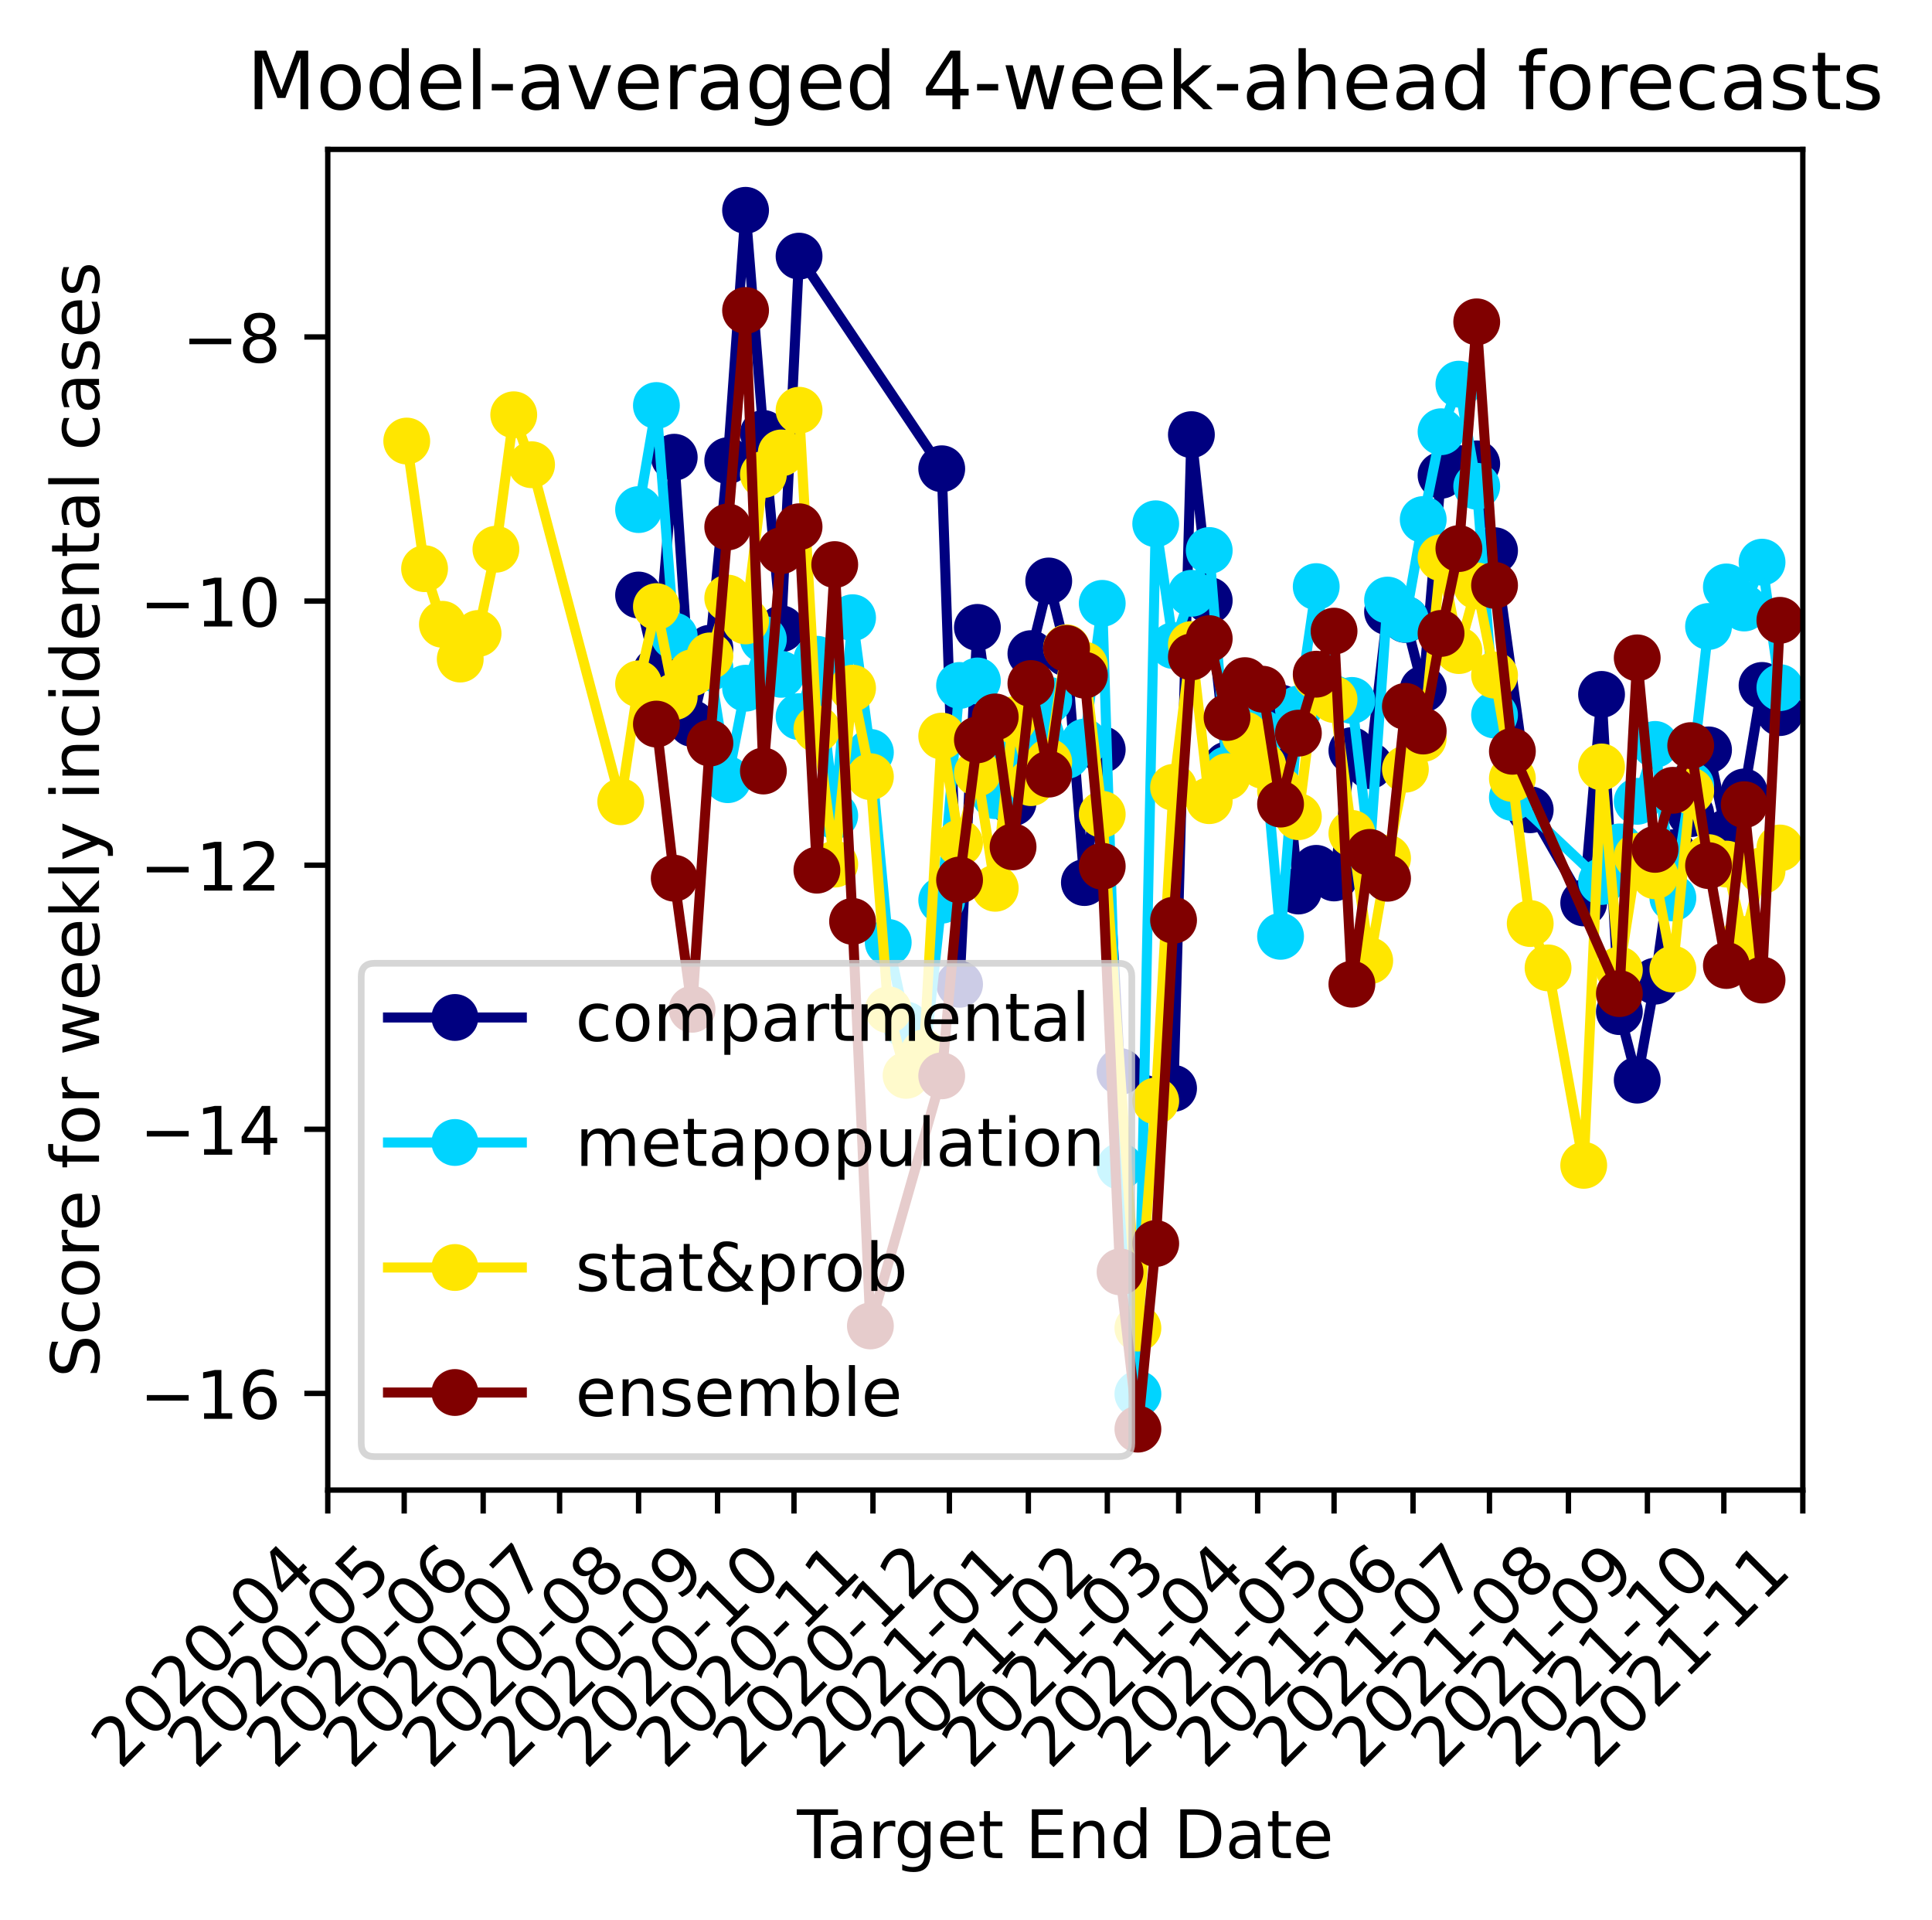 <?xml version="1.0" encoding="utf-8" standalone="no"?>
<!DOCTYPE svg PUBLIC "-//W3C//DTD SVG 1.1//EN"
  "http://www.w3.org/Graphics/SVG/1.1/DTD/svg11.dtd">
<!-- Created with matplotlib (https://matplotlib.org/) -->
<svg height="286.907pt" version="1.1" viewBox="0 0 288.723 286.907" width="288.723pt" xmlns="http://www.w3.org/2000/svg" xmlns:xlink="http://www.w3.org/1999/xlink">
 <defs>
  <style type="text/css">
*{stroke-linecap:butt;stroke-linejoin:round;}
  </style>
 </defs>
 <g id="figure_1">
  <g id="patch_1">
   <path d="M 0 286.907 
L 288.723 286.907 
L 288.723 0 
L 0 0 
z
" style="fill:#ffffff;"/>
  </g>
  <g id="axes_1">
   <g id="patch_2">
    <path d="M 48.983 222.64 
L 269.416 222.64 
L 269.416 22.318 
L 48.983 22.318 
z
" style="fill:#ffffff;"/>
   </g>
   <g id="matplotlib.axis_1">
    <g id="xtick_1">
     <g id="line2d_1">
      <defs>
       <path d="M 0 0 
L 0 3.5 
" id="m1637334d1c" style="stroke:#000000;stroke-width:0.8;"/>
      </defs>
      <g>
       <use style="stroke:#000000;stroke-width:0.8;" x="48.983" xlink:href="#m1637334d1c" y="222.64"/>
      </g>
     </g>
     <g id="text_1">
      <!-- 2020-04 -->
      <defs>
       <path d="M 19.188 8.297 
L 53.609 8.297 
L 53.609 0 
L 7.328 0 
L 7.328 8.297 
Q 12.938 14.109 22.625 23.891 
Q 32.328 33.688 34.812 36.531 
Q 39.547 41.844 41.422 45.531 
Q 43.312 49.219 43.312 52.781 
Q 43.312 58.594 39.234 62.25 
Q 35.156 65.922 28.609 65.922 
Q 23.969 65.922 18.812 64.312 
Q 13.672 62.703 7.812 59.422 
L 7.812 69.391 
Q 13.766 71.781 18.938 73 
Q 24.125 74.219 28.422 74.219 
Q 39.75 74.219 46.484 68.547 
Q 53.219 62.891 53.219 53.422 
Q 53.219 48.922 51.531 44.891 
Q 49.859 40.875 45.406 35.406 
Q 44.188 33.984 37.641 27.219 
Q 31.109 20.453 19.188 8.297 
z
" id="DejaVuSans-50"/>
       <path d="M 31.781 66.406 
Q 24.172 66.406 20.328 58.906 
Q 16.5 51.422 16.5 36.375 
Q 16.5 21.391 20.328 13.891 
Q 24.172 6.391 31.781 6.391 
Q 39.453 6.391 43.281 13.891 
Q 47.125 21.391 47.125 36.375 
Q 47.125 51.422 43.281 58.906 
Q 39.453 66.406 31.781 66.406 
z
M 31.781 74.219 
Q 44.047 74.219 50.516 64.516 
Q 56.984 54.828 56.984 36.375 
Q 56.984 17.969 50.516 8.266 
Q 44.047 -1.422 31.781 -1.422 
Q 19.531 -1.422 13.062 8.266 
Q 6.594 17.969 6.594 36.375 
Q 6.594 54.828 13.062 64.516 
Q 19.531 74.219 31.781 74.219 
z
" id="DejaVuSans-48"/>
       <path d="M 4.891 31.391 
L 31.203 31.391 
L 31.203 23.391 
L 4.891 23.391 
z
" id="DejaVuSans-45"/>
       <path d="M 37.797 64.312 
L 12.891 25.391 
L 37.797 25.391 
z
M 35.203 72.906 
L 47.609 72.906 
L 47.609 25.391 
L 58.016 25.391 
L 58.016 17.188 
L 47.609 17.188 
L 47.609 0 
L 37.797 0 
L 37.797 17.188 
L 4.891 17.188 
L 4.891 26.703 
z
" id="DejaVuSans-52"/>
      </defs>
      <g transform="translate(17.967 264.558)rotate(-45)scale(0.1 -0.1)">
       <use xlink:href="#DejaVuSans-50"/>
       <use x="63.623" xlink:href="#DejaVuSans-48"/>
       <use x="127.246" xlink:href="#DejaVuSans-50"/>
       <use x="190.869" xlink:href="#DejaVuSans-48"/>
       <use x="254.492" xlink:href="#DejaVuSans-45"/>
       <use x="290.576" xlink:href="#DejaVuSans-48"/>
       <use x="354.199" xlink:href="#DejaVuSans-52"/>
      </g>
     </g>
    </g>
    <g id="xtick_2">
     <g id="line2d_2">
      <g>
       <use style="stroke:#000000;stroke-width:0.8;" x="60.404" xlink:href="#m1637334d1c" y="222.64"/>
      </g>
     </g>
     <g id="text_2">
      <!-- 2020-05 -->
      <defs>
       <path d="M 10.797 72.906 
L 49.516 72.906 
L 49.516 64.594 
L 19.828 64.594 
L 19.828 46.734 
Q 21.969 47.469 24.109 47.828 
Q 26.266 48.188 28.422 48.188 
Q 40.625 48.188 47.75 41.5 
Q 54.891 34.812 54.891 23.391 
Q 54.891 11.625 47.562 5.094 
Q 40.234 -1.422 26.906 -1.422 
Q 22.312 -1.422 17.547 -0.641 
Q 12.797 0.141 7.719 1.703 
L 7.719 11.625 
Q 12.109 9.234 16.797 8.062 
Q 21.484 6.891 26.703 6.891 
Q 35.156 6.891 40.078 11.328 
Q 45.016 15.766 45.016 23.391 
Q 45.016 31 40.078 35.438 
Q 35.156 39.891 26.703 39.891 
Q 22.75 39.891 18.812 39.016 
Q 14.891 38.141 10.797 36.281 
z
" id="DejaVuSans-53"/>
      </defs>
      <g transform="translate(29.389 264.558)rotate(-45)scale(0.1 -0.1)">
       <use xlink:href="#DejaVuSans-50"/>
       <use x="63.623" xlink:href="#DejaVuSans-48"/>
       <use x="127.246" xlink:href="#DejaVuSans-50"/>
       <use x="190.869" xlink:href="#DejaVuSans-48"/>
       <use x="254.492" xlink:href="#DejaVuSans-45"/>
       <use x="290.576" xlink:href="#DejaVuSans-48"/>
       <use x="354.199" xlink:href="#DejaVuSans-53"/>
      </g>
     </g>
    </g>
    <g id="xtick_3">
     <g id="line2d_3">
      <g>
       <use style="stroke:#000000;stroke-width:0.8;" x="72.206" xlink:href="#m1637334d1c" y="222.64"/>
      </g>
     </g>
     <g id="text_3">
      <!-- 2020-06 -->
      <defs>
       <path d="M 33.016 40.375 
Q 26.375 40.375 22.484 35.828 
Q 18.609 31.297 18.609 23.391 
Q 18.609 15.531 22.484 10.953 
Q 26.375 6.391 33.016 6.391 
Q 39.656 6.391 43.531 10.953 
Q 47.406 15.531 47.406 23.391 
Q 47.406 31.297 43.531 35.828 
Q 39.656 40.375 33.016 40.375 
z
M 52.594 71.297 
L 52.594 62.312 
Q 48.875 64.062 45.094 64.984 
Q 41.312 65.922 37.594 65.922 
Q 27.828 65.922 22.672 59.328 
Q 17.531 52.734 16.797 39.406 
Q 19.672 43.656 24.016 45.922 
Q 28.375 48.188 33.594 48.188 
Q 44.578 48.188 50.953 41.516 
Q 57.328 34.859 57.328 23.391 
Q 57.328 12.156 50.688 5.359 
Q 44.047 -1.422 33.016 -1.422 
Q 20.359 -1.422 13.672 8.266 
Q 6.984 17.969 6.984 36.375 
Q 6.984 53.656 15.188 63.938 
Q 23.391 74.219 37.203 74.219 
Q 40.922 74.219 44.703 73.484 
Q 48.484 72.75 52.594 71.297 
z
" id="DejaVuSans-54"/>
      </defs>
      <g transform="translate(41.191 264.558)rotate(-45)scale(0.1 -0.1)">
       <use xlink:href="#DejaVuSans-50"/>
       <use x="63.623" xlink:href="#DejaVuSans-48"/>
       <use x="127.246" xlink:href="#DejaVuSans-50"/>
       <use x="190.869" xlink:href="#DejaVuSans-48"/>
       <use x="254.492" xlink:href="#DejaVuSans-45"/>
       <use x="290.576" xlink:href="#DejaVuSans-48"/>
       <use x="354.199" xlink:href="#DejaVuSans-54"/>
      </g>
     </g>
    </g>
    <g id="xtick_4">
     <g id="line2d_4">
      <g>
       <use style="stroke:#000000;stroke-width:0.8;" x="83.628" xlink:href="#m1637334d1c" y="222.64"/>
      </g>
     </g>
     <g id="text_4">
      <!-- 2020-07 -->
      <defs>
       <path d="M 8.203 72.906 
L 55.078 72.906 
L 55.078 68.703 
L 28.609 0 
L 18.312 0 
L 43.219 64.594 
L 8.203 64.594 
z
" id="DejaVuSans-55"/>
      </defs>
      <g transform="translate(52.612 264.558)rotate(-45)scale(0.1 -0.1)">
       <use xlink:href="#DejaVuSans-50"/>
       <use x="63.623" xlink:href="#DejaVuSans-48"/>
       <use x="127.246" xlink:href="#DejaVuSans-50"/>
       <use x="190.869" xlink:href="#DejaVuSans-48"/>
       <use x="254.492" xlink:href="#DejaVuSans-45"/>
       <use x="290.576" xlink:href="#DejaVuSans-48"/>
       <use x="354.199" xlink:href="#DejaVuSans-55"/>
      </g>
     </g>
    </g>
    <g id="xtick_5">
     <g id="line2d_5">
      <g>
       <use style="stroke:#000000;stroke-width:0.8;" x="95.43" xlink:href="#m1637334d1c" y="222.64"/>
      </g>
     </g>
     <g id="text_5">
      <!-- 2020-08 -->
      <defs>
       <path d="M 31.781 34.625 
Q 24.75 34.625 20.719 30.859 
Q 16.703 27.094 16.703 20.516 
Q 16.703 13.922 20.719 10.156 
Q 24.75 6.391 31.781 6.391 
Q 38.812 6.391 42.859 10.172 
Q 46.922 13.969 46.922 20.516 
Q 46.922 27.094 42.891 30.859 
Q 38.875 34.625 31.781 34.625 
z
M 21.922 38.812 
Q 15.578 40.375 12.031 44.719 
Q 8.5 49.078 8.5 55.328 
Q 8.5 64.062 14.719 69.141 
Q 20.953 74.219 31.781 74.219 
Q 42.672 74.219 48.875 69.141 
Q 55.078 64.062 55.078 55.328 
Q 55.078 49.078 51.531 44.719 
Q 48 40.375 41.703 38.812 
Q 48.828 37.156 52.797 32.312 
Q 56.781 27.484 56.781 20.516 
Q 56.781 9.906 50.312 4.234 
Q 43.844 -1.422 31.781 -1.422 
Q 19.734 -1.422 13.25 4.234 
Q 6.781 9.906 6.781 20.516 
Q 6.781 27.484 10.781 32.312 
Q 14.797 37.156 21.922 38.812 
z
M 18.312 54.391 
Q 18.312 48.734 21.844 45.562 
Q 25.391 42.391 31.781 42.391 
Q 38.141 42.391 41.719 45.562 
Q 45.312 48.734 45.312 54.391 
Q 45.312 60.062 41.719 63.234 
Q 38.141 66.406 31.781 66.406 
Q 25.391 66.406 21.844 63.234 
Q 18.312 60.062 18.312 54.391 
z
" id="DejaVuSans-56"/>
      </defs>
      <g transform="translate(64.414 264.558)rotate(-45)scale(0.1 -0.1)">
       <use xlink:href="#DejaVuSans-50"/>
       <use x="63.623" xlink:href="#DejaVuSans-48"/>
       <use x="127.246" xlink:href="#DejaVuSans-50"/>
       <use x="190.869" xlink:href="#DejaVuSans-48"/>
       <use x="254.492" xlink:href="#DejaVuSans-45"/>
       <use x="290.576" xlink:href="#DejaVuSans-48"/>
       <use x="354.199" xlink:href="#DejaVuSans-56"/>
      </g>
     </g>
    </g>
    <g id="xtick_6">
     <g id="line2d_6">
      <g>
       <use style="stroke:#000000;stroke-width:0.8;" x="107.232" xlink:href="#m1637334d1c" y="222.64"/>
      </g>
     </g>
     <g id="text_6">
      <!-- 2020-09 -->
      <defs>
       <path d="M 10.984 1.516 
L 10.984 10.5 
Q 14.703 8.734 18.5 7.812 
Q 22.312 6.891 25.984 6.891 
Q 35.75 6.891 40.891 13.453 
Q 46.047 20.016 46.781 33.406 
Q 43.953 29.203 39.594 26.953 
Q 35.25 24.703 29.984 24.703 
Q 19.047 24.703 12.672 31.312 
Q 6.297 37.938 6.297 49.422 
Q 6.297 60.641 12.938 67.422 
Q 19.578 74.219 30.609 74.219 
Q 43.266 74.219 49.922 64.516 
Q 56.594 54.828 56.594 36.375 
Q 56.594 19.141 48.406 8.859 
Q 40.234 -1.422 26.422 -1.422 
Q 22.703 -1.422 18.891 -0.688 
Q 15.094 0.047 10.984 1.516 
z
M 30.609 32.422 
Q 37.25 32.422 41.125 36.953 
Q 45.016 41.5 45.016 49.422 
Q 45.016 57.281 41.125 61.844 
Q 37.25 66.406 30.609 66.406 
Q 23.969 66.406 20.094 61.844 
Q 16.219 57.281 16.219 49.422 
Q 16.219 41.5 20.094 36.953 
Q 23.969 32.422 30.609 32.422 
z
" id="DejaVuSans-57"/>
      </defs>
      <g transform="translate(76.217 264.558)rotate(-45)scale(0.1 -0.1)">
       <use xlink:href="#DejaVuSans-50"/>
       <use x="63.623" xlink:href="#DejaVuSans-48"/>
       <use x="127.246" xlink:href="#DejaVuSans-50"/>
       <use x="190.869" xlink:href="#DejaVuSans-48"/>
       <use x="254.492" xlink:href="#DejaVuSans-45"/>
       <use x="290.576" xlink:href="#DejaVuSans-48"/>
       <use x="354.199" xlink:href="#DejaVuSans-57"/>
      </g>
     </g>
    </g>
    <g id="xtick_7">
     <g id="line2d_7">
      <g>
       <use style="stroke:#000000;stroke-width:0.8;" x="118.654" xlink:href="#m1637334d1c" y="222.64"/>
      </g>
     </g>
     <g id="text_7">
      <!-- 2020-10 -->
      <defs>
       <path d="M 12.406 8.297 
L 28.516 8.297 
L 28.516 63.922 
L 10.984 60.406 
L 10.984 69.391 
L 28.422 72.906 
L 38.281 72.906 
L 38.281 8.297 
L 54.391 8.297 
L 54.391 0 
L 12.406 0 
z
" id="DejaVuSans-49"/>
      </defs>
      <g transform="translate(87.638 264.558)rotate(-45)scale(0.1 -0.1)">
       <use xlink:href="#DejaVuSans-50"/>
       <use x="63.623" xlink:href="#DejaVuSans-48"/>
       <use x="127.246" xlink:href="#DejaVuSans-50"/>
       <use x="190.869" xlink:href="#DejaVuSans-48"/>
       <use x="254.492" xlink:href="#DejaVuSans-45"/>
       <use x="290.576" xlink:href="#DejaVuSans-49"/>
       <use x="354.199" xlink:href="#DejaVuSans-48"/>
      </g>
     </g>
    </g>
    <g id="xtick_8">
     <g id="line2d_8">
      <g>
       <use style="stroke:#000000;stroke-width:0.8;" x="130.456" xlink:href="#m1637334d1c" y="222.64"/>
      </g>
     </g>
     <g id="text_8">
      <!-- 2020-11 -->
      <g transform="translate(99.44 264.558)rotate(-45)scale(0.1 -0.1)">
       <use xlink:href="#DejaVuSans-50"/>
       <use x="63.623" xlink:href="#DejaVuSans-48"/>
       <use x="127.246" xlink:href="#DejaVuSans-50"/>
       <use x="190.869" xlink:href="#DejaVuSans-48"/>
       <use x="254.492" xlink:href="#DejaVuSans-45"/>
       <use x="290.576" xlink:href="#DejaVuSans-49"/>
       <use x="354.199" xlink:href="#DejaVuSans-49"/>
      </g>
     </g>
    </g>
    <g id="xtick_9">
     <g id="line2d_9">
      <g>
       <use style="stroke:#000000;stroke-width:0.8;" x="141.877" xlink:href="#m1637334d1c" y="222.64"/>
      </g>
     </g>
     <g id="text_9">
      <!-- 2020-12 -->
      <g transform="translate(110.862 264.558)rotate(-45)scale(0.1 -0.1)">
       <use xlink:href="#DejaVuSans-50"/>
       <use x="63.623" xlink:href="#DejaVuSans-48"/>
       <use x="127.246" xlink:href="#DejaVuSans-50"/>
       <use x="190.869" xlink:href="#DejaVuSans-48"/>
       <use x="254.492" xlink:href="#DejaVuSans-45"/>
       <use x="290.576" xlink:href="#DejaVuSans-49"/>
       <use x="354.199" xlink:href="#DejaVuSans-50"/>
      </g>
     </g>
    </g>
    <g id="xtick_10">
     <g id="line2d_10">
      <g>
       <use style="stroke:#000000;stroke-width:0.8;" x="153.679" xlink:href="#m1637334d1c" y="222.64"/>
      </g>
     </g>
     <g id="text_10">
      <!-- 2021-01 -->
      <g transform="translate(122.664 264.558)rotate(-45)scale(0.1 -0.1)">
       <use xlink:href="#DejaVuSans-50"/>
       <use x="63.623" xlink:href="#DejaVuSans-48"/>
       <use x="127.246" xlink:href="#DejaVuSans-50"/>
       <use x="190.869" xlink:href="#DejaVuSans-49"/>
       <use x="254.492" xlink:href="#DejaVuSans-45"/>
       <use x="290.576" xlink:href="#DejaVuSans-48"/>
       <use x="354.199" xlink:href="#DejaVuSans-49"/>
      </g>
     </g>
    </g>
    <g id="xtick_11">
     <g id="line2d_11">
      <g>
       <use style="stroke:#000000;stroke-width:0.8;" x="165.481" xlink:href="#m1637334d1c" y="222.64"/>
      </g>
     </g>
     <g id="text_11">
      <!-- 2021-02 -->
      <g transform="translate(134.466 264.558)rotate(-45)scale(0.1 -0.1)">
       <use xlink:href="#DejaVuSans-50"/>
       <use x="63.623" xlink:href="#DejaVuSans-48"/>
       <use x="127.246" xlink:href="#DejaVuSans-50"/>
       <use x="190.869" xlink:href="#DejaVuSans-49"/>
       <use x="254.492" xlink:href="#DejaVuSans-45"/>
       <use x="290.576" xlink:href="#DejaVuSans-48"/>
       <use x="354.199" xlink:href="#DejaVuSans-50"/>
      </g>
     </g>
    </g>
    <g id="xtick_12">
     <g id="line2d_12">
      <g>
       <use style="stroke:#000000;stroke-width:0.8;" x="176.141" xlink:href="#m1637334d1c" y="222.64"/>
      </g>
     </g>
     <g id="text_12">
      <!-- 2021-03 -->
      <defs>
       <path d="M 40.578 39.312 
Q 47.656 37.797 51.625 33 
Q 55.609 28.219 55.609 21.188 
Q 55.609 10.406 48.188 4.484 
Q 40.766 -1.422 27.094 -1.422 
Q 22.516 -1.422 17.656 -0.516 
Q 12.797 0.391 7.625 2.203 
L 7.625 11.719 
Q 11.719 9.328 16.594 8.109 
Q 21.484 6.891 26.812 6.891 
Q 36.078 6.891 40.938 10.547 
Q 45.797 14.203 45.797 21.188 
Q 45.797 27.641 41.281 31.266 
Q 36.766 34.906 28.719 34.906 
L 20.219 34.906 
L 20.219 43.016 
L 29.109 43.016 
Q 36.375 43.016 40.234 45.922 
Q 44.094 48.828 44.094 54.297 
Q 44.094 59.906 40.109 62.906 
Q 36.141 65.922 28.719 65.922 
Q 24.656 65.922 20.016 65.031 
Q 15.375 64.156 9.812 62.312 
L 9.812 71.094 
Q 15.438 72.656 20.344 73.438 
Q 25.25 74.219 29.594 74.219 
Q 40.828 74.219 47.359 69.109 
Q 53.906 64.016 53.906 55.328 
Q 53.906 49.266 50.438 45.094 
Q 46.969 40.922 40.578 39.312 
z
" id="DejaVuSans-51"/>
      </defs>
      <g transform="translate(145.126 264.558)rotate(-45)scale(0.1 -0.1)">
       <use xlink:href="#DejaVuSans-50"/>
       <use x="63.623" xlink:href="#DejaVuSans-48"/>
       <use x="127.246" xlink:href="#DejaVuSans-50"/>
       <use x="190.869" xlink:href="#DejaVuSans-49"/>
       <use x="254.492" xlink:href="#DejaVuSans-45"/>
       <use x="290.576" xlink:href="#DejaVuSans-48"/>
       <use x="354.199" xlink:href="#DejaVuSans-51"/>
      </g>
     </g>
    </g>
    <g id="xtick_13">
     <g id="line2d_13">
      <g>
       <use style="stroke:#000000;stroke-width:0.8;" x="187.944" xlink:href="#m1637334d1c" y="222.64"/>
      </g>
     </g>
     <g id="text_13">
      <!-- 2021-04 -->
      <g transform="translate(156.928 264.558)rotate(-45)scale(0.1 -0.1)">
       <use xlink:href="#DejaVuSans-50"/>
       <use x="63.623" xlink:href="#DejaVuSans-48"/>
       <use x="127.246" xlink:href="#DejaVuSans-50"/>
       <use x="190.869" xlink:href="#DejaVuSans-49"/>
       <use x="254.492" xlink:href="#DejaVuSans-45"/>
       <use x="290.576" xlink:href="#DejaVuSans-48"/>
       <use x="354.199" xlink:href="#DejaVuSans-52"/>
      </g>
     </g>
    </g>
    <g id="xtick_14">
     <g id="line2d_14">
      <g>
       <use style="stroke:#000000;stroke-width:0.8;" x="199.365" xlink:href="#m1637334d1c" y="222.64"/>
      </g>
     </g>
     <g id="text_14">
      <!-- 2021-05 -->
      <g transform="translate(168.349 264.558)rotate(-45)scale(0.1 -0.1)">
       <use xlink:href="#DejaVuSans-50"/>
       <use x="63.623" xlink:href="#DejaVuSans-48"/>
       <use x="127.246" xlink:href="#DejaVuSans-50"/>
       <use x="190.869" xlink:href="#DejaVuSans-49"/>
       <use x="254.492" xlink:href="#DejaVuSans-45"/>
       <use x="290.576" xlink:href="#DejaVuSans-48"/>
       <use x="354.199" xlink:href="#DejaVuSans-53"/>
      </g>
     </g>
    </g>
    <g id="xtick_15">
     <g id="line2d_15">
      <g>
       <use style="stroke:#000000;stroke-width:0.8;" x="211.167" xlink:href="#m1637334d1c" y="222.64"/>
      </g>
     </g>
     <g id="text_15">
      <!-- 2021-06 -->
      <g transform="translate(180.152 264.558)rotate(-45)scale(0.1 -0.1)">
       <use xlink:href="#DejaVuSans-50"/>
       <use x="63.623" xlink:href="#DejaVuSans-48"/>
       <use x="127.246" xlink:href="#DejaVuSans-50"/>
       <use x="190.869" xlink:href="#DejaVuSans-49"/>
       <use x="254.492" xlink:href="#DejaVuSans-45"/>
       <use x="290.576" xlink:href="#DejaVuSans-48"/>
       <use x="354.199" xlink:href="#DejaVuSans-54"/>
      </g>
     </g>
    </g>
    <g id="xtick_16">
     <g id="line2d_16">
      <g>
       <use style="stroke:#000000;stroke-width:0.8;" x="222.589" xlink:href="#m1637334d1c" y="222.64"/>
      </g>
     </g>
     <g id="text_16">
      <!-- 2021-07 -->
      <g transform="translate(191.573 264.558)rotate(-45)scale(0.1 -0.1)">
       <use xlink:href="#DejaVuSans-50"/>
       <use x="63.623" xlink:href="#DejaVuSans-48"/>
       <use x="127.246" xlink:href="#DejaVuSans-50"/>
       <use x="190.869" xlink:href="#DejaVuSans-49"/>
       <use x="254.492" xlink:href="#DejaVuSans-45"/>
       <use x="290.576" xlink:href="#DejaVuSans-48"/>
       <use x="354.199" xlink:href="#DejaVuSans-55"/>
      </g>
     </g>
    </g>
    <g id="xtick_17">
     <g id="line2d_17">
      <g>
       <use style="stroke:#000000;stroke-width:0.8;" x="234.391" xlink:href="#m1637334d1c" y="222.64"/>
      </g>
     </g>
     <g id="text_17">
      <!-- 2021-08 -->
      <g transform="translate(203.375 264.558)rotate(-45)scale(0.1 -0.1)">
       <use xlink:href="#DejaVuSans-50"/>
       <use x="63.623" xlink:href="#DejaVuSans-48"/>
       <use x="127.246" xlink:href="#DejaVuSans-50"/>
       <use x="190.869" xlink:href="#DejaVuSans-49"/>
       <use x="254.492" xlink:href="#DejaVuSans-45"/>
       <use x="290.576" xlink:href="#DejaVuSans-48"/>
       <use x="354.199" xlink:href="#DejaVuSans-56"/>
      </g>
     </g>
    </g>
    <g id="xtick_18">
     <g id="line2d_18">
      <g>
       <use style="stroke:#000000;stroke-width:0.8;" x="246.193" xlink:href="#m1637334d1c" y="222.64"/>
      </g>
     </g>
     <g id="text_18">
      <!-- 2021-09 -->
      <g transform="translate(215.177 264.558)rotate(-45)scale(0.1 -0.1)">
       <use xlink:href="#DejaVuSans-50"/>
       <use x="63.623" xlink:href="#DejaVuSans-48"/>
       <use x="127.246" xlink:href="#DejaVuSans-50"/>
       <use x="190.869" xlink:href="#DejaVuSans-49"/>
       <use x="254.492" xlink:href="#DejaVuSans-45"/>
       <use x="290.576" xlink:href="#DejaVuSans-48"/>
       <use x="354.199" xlink:href="#DejaVuSans-57"/>
      </g>
     </g>
    </g>
    <g id="xtick_19">
     <g id="line2d_19">
      <g>
       <use style="stroke:#000000;stroke-width:0.8;" x="257.614" xlink:href="#m1637334d1c" y="222.64"/>
      </g>
     </g>
     <g id="text_19">
      <!-- 2021-10 -->
      <g transform="translate(226.599 264.558)rotate(-45)scale(0.1 -0.1)">
       <use xlink:href="#DejaVuSans-50"/>
       <use x="63.623" xlink:href="#DejaVuSans-48"/>
       <use x="127.246" xlink:href="#DejaVuSans-50"/>
       <use x="190.869" xlink:href="#DejaVuSans-49"/>
       <use x="254.492" xlink:href="#DejaVuSans-45"/>
       <use x="290.576" xlink:href="#DejaVuSans-49"/>
       <use x="354.199" xlink:href="#DejaVuSans-48"/>
      </g>
     </g>
    </g>
    <g id="xtick_20">
     <g id="line2d_20">
      <g>
       <use style="stroke:#000000;stroke-width:0.8;" x="269.416" xlink:href="#m1637334d1c" y="222.64"/>
      </g>
     </g>
     <g id="text_20">
      <!-- 2021-11 -->
      <g transform="translate(238.401 264.558)rotate(-45)scale(0.1 -0.1)">
       <use xlink:href="#DejaVuSans-50"/>
       <use x="63.623" xlink:href="#DejaVuSans-48"/>
       <use x="127.246" xlink:href="#DejaVuSans-50"/>
       <use x="190.869" xlink:href="#DejaVuSans-49"/>
       <use x="254.492" xlink:href="#DejaVuSans-45"/>
       <use x="290.576" xlink:href="#DejaVuSans-49"/>
       <use x="354.199" xlink:href="#DejaVuSans-49"/>
      </g>
     </g>
    </g>
    <g id="text_21">
     <!-- Target End Date -->
     <defs>
      <path d="M -0.297 72.906 
L 61.375 72.906 
L 61.375 64.594 
L 35.5 64.594 
L 35.5 0 
L 25.594 0 
L 25.594 64.594 
L -0.297 64.594 
z
" id="DejaVuSans-84"/>
      <path d="M 34.281 27.484 
Q 23.391 27.484 19.188 25 
Q 14.984 22.516 14.984 16.5 
Q 14.984 11.719 18.141 8.906 
Q 21.297 6.109 26.703 6.109 
Q 34.188 6.109 38.703 11.406 
Q 43.219 16.703 43.219 25.484 
L 43.219 27.484 
z
M 52.203 31.203 
L 52.203 0 
L 43.219 0 
L 43.219 8.297 
Q 40.141 3.328 35.547 0.953 
Q 30.953 -1.422 24.312 -1.422 
Q 15.922 -1.422 10.953 3.297 
Q 6 8.016 6 15.922 
Q 6 25.141 12.172 29.828 
Q 18.359 34.516 30.609 34.516 
L 43.219 34.516 
L 43.219 35.406 
Q 43.219 41.609 39.141 45 
Q 35.062 48.391 27.688 48.391 
Q 23 48.391 18.547 47.266 
Q 14.109 46.141 10.016 43.891 
L 10.016 52.203 
Q 14.938 54.109 19.578 55.047 
Q 24.219 56 28.609 56 
Q 40.484 56 46.344 49.844 
Q 52.203 43.703 52.203 31.203 
z
" id="DejaVuSans-97"/>
      <path d="M 41.109 46.297 
Q 39.594 47.172 37.812 47.578 
Q 36.031 48 33.891 48 
Q 26.266 48 22.188 43.047 
Q 18.109 38.094 18.109 28.812 
L 18.109 0 
L 9.078 0 
L 9.078 54.688 
L 18.109 54.688 
L 18.109 46.188 
Q 20.953 51.172 25.484 53.578 
Q 30.031 56 36.531 56 
Q 37.453 56 38.578 55.875 
Q 39.703 55.766 41.062 55.516 
z
" id="DejaVuSans-114"/>
      <path d="M 45.406 27.984 
Q 45.406 37.75 41.375 43.109 
Q 37.359 48.484 30.078 48.484 
Q 22.859 48.484 18.828 43.109 
Q 14.797 37.75 14.797 27.984 
Q 14.797 18.266 18.828 12.891 
Q 22.859 7.516 30.078 7.516 
Q 37.359 7.516 41.375 12.891 
Q 45.406 18.266 45.406 27.984 
z
M 54.391 6.781 
Q 54.391 -7.172 48.188 -13.984 
Q 42 -20.797 29.203 -20.797 
Q 24.469 -20.797 20.266 -20.094 
Q 16.062 -19.391 12.109 -17.922 
L 12.109 -9.188 
Q 16.062 -11.328 19.922 -12.344 
Q 23.781 -13.375 27.781 -13.375 
Q 36.625 -13.375 41.016 -8.766 
Q 45.406 -4.156 45.406 5.172 
L 45.406 9.625 
Q 42.625 4.781 38.281 2.391 
Q 33.938 0 27.875 0 
Q 17.828 0 11.672 7.656 
Q 5.516 15.328 5.516 27.984 
Q 5.516 40.672 11.672 48.328 
Q 17.828 56 27.875 56 
Q 33.938 56 38.281 53.609 
Q 42.625 51.219 45.406 46.391 
L 45.406 54.688 
L 54.391 54.688 
z
" id="DejaVuSans-103"/>
      <path d="M 56.203 29.594 
L 56.203 25.203 
L 14.891 25.203 
Q 15.484 15.922 20.484 11.062 
Q 25.484 6.203 34.422 6.203 
Q 39.594 6.203 44.453 7.469 
Q 49.312 8.734 54.109 11.281 
L 54.109 2.781 
Q 49.266 0.734 44.188 -0.344 
Q 39.109 -1.422 33.891 -1.422 
Q 20.797 -1.422 13.156 6.188 
Q 5.516 13.812 5.516 26.812 
Q 5.516 40.234 12.766 48.109 
Q 20.016 56 32.328 56 
Q 43.359 56 49.781 48.891 
Q 56.203 41.797 56.203 29.594 
z
M 47.219 32.234 
Q 47.125 39.594 43.094 43.984 
Q 39.062 48.391 32.422 48.391 
Q 24.906 48.391 20.391 44.141 
Q 15.875 39.891 15.188 32.172 
z
" id="DejaVuSans-101"/>
      <path d="M 18.312 70.219 
L 18.312 54.688 
L 36.812 54.688 
L 36.812 47.703 
L 18.312 47.703 
L 18.312 18.016 
Q 18.312 11.328 20.141 9.422 
Q 21.969 7.516 27.594 7.516 
L 36.812 7.516 
L 36.812 0 
L 27.594 0 
Q 17.188 0 13.234 3.875 
Q 9.281 7.766 9.281 18.016 
L 9.281 47.703 
L 2.688 47.703 
L 2.688 54.688 
L 9.281 54.688 
L 9.281 70.219 
z
" id="DejaVuSans-116"/>
      <path id="DejaVuSans-32"/>
      <path d="M 9.812 72.906 
L 55.906 72.906 
L 55.906 64.594 
L 19.672 64.594 
L 19.672 43.016 
L 54.391 43.016 
L 54.391 34.719 
L 19.672 34.719 
L 19.672 8.297 
L 56.781 8.297 
L 56.781 0 
L 9.812 0 
z
" id="DejaVuSans-69"/>
      <path d="M 54.891 33.016 
L 54.891 0 
L 45.906 0 
L 45.906 32.719 
Q 45.906 40.484 42.875 44.328 
Q 39.844 48.188 33.797 48.188 
Q 26.516 48.188 22.312 43.547 
Q 18.109 38.922 18.109 30.906 
L 18.109 0 
L 9.078 0 
L 9.078 54.688 
L 18.109 54.688 
L 18.109 46.188 
Q 21.344 51.125 25.703 53.562 
Q 30.078 56 35.797 56 
Q 45.219 56 50.047 50.172 
Q 54.891 44.344 54.891 33.016 
z
" id="DejaVuSans-110"/>
      <path d="M 45.406 46.391 
L 45.406 75.984 
L 54.391 75.984 
L 54.391 0 
L 45.406 0 
L 45.406 8.203 
Q 42.578 3.328 38.25 0.953 
Q 33.938 -1.422 27.875 -1.422 
Q 17.969 -1.422 11.734 6.484 
Q 5.516 14.406 5.516 27.297 
Q 5.516 40.188 11.734 48.094 
Q 17.969 56 27.875 56 
Q 33.938 56 38.25 53.625 
Q 42.578 51.266 45.406 46.391 
z
M 14.797 27.297 
Q 14.797 17.391 18.875 11.75 
Q 22.953 6.109 30.078 6.109 
Q 37.203 6.109 41.297 11.75 
Q 45.406 17.391 45.406 27.297 
Q 45.406 37.203 41.297 42.844 
Q 37.203 48.484 30.078 48.484 
Q 22.953 48.484 18.875 42.844 
Q 14.797 37.203 14.797 27.297 
z
" id="DejaVuSans-100"/>
      <path d="M 19.672 64.797 
L 19.672 8.109 
L 31.594 8.109 
Q 46.688 8.109 53.688 14.938 
Q 60.688 21.781 60.688 36.531 
Q 60.688 51.172 53.688 57.984 
Q 46.688 64.797 31.594 64.797 
z
M 9.812 72.906 
L 30.078 72.906 
Q 51.266 72.906 61.172 64.094 
Q 71.094 55.281 71.094 36.531 
Q 71.094 17.672 61.125 8.828 
Q 51.172 0 30.078 0 
L 9.812 0 
z
" id="DejaVuSans-68"/>
     </defs>
     <g transform="translate(119.096 277.627)scale(0.1 -0.1)">
      <use xlink:href="#DejaVuSans-84"/>
      <use x="44.584" xlink:href="#DejaVuSans-97"/>
      <use x="105.863" xlink:href="#DejaVuSans-114"/>
      <use x="145.227" xlink:href="#DejaVuSans-103"/>
      <use x="208.703" xlink:href="#DejaVuSans-101"/>
      <use x="270.227" xlink:href="#DejaVuSans-116"/>
      <use x="309.436" xlink:href="#DejaVuSans-32"/>
      <use x="341.223" xlink:href="#DejaVuSans-69"/>
      <use x="404.406" xlink:href="#DejaVuSans-110"/>
      <use x="467.785" xlink:href="#DejaVuSans-100"/>
      <use x="531.262" xlink:href="#DejaVuSans-32"/>
      <use x="563.049" xlink:href="#DejaVuSans-68"/>
      <use x="640.051" xlink:href="#DejaVuSans-97"/>
      <use x="701.33" xlink:href="#DejaVuSans-116"/>
      <use x="740.539" xlink:href="#DejaVuSans-101"/>
     </g>
    </g>
   </g>
   <g id="matplotlib.axis_2">
    <g id="ytick_1">
     <g id="line2d_21">
      <defs>
       <path d="M 0 0 
L -3.5 0 
" id="m011cb9cf5e" style="stroke:#000000;stroke-width:0.8;"/>
      </defs>
      <g>
       <use style="stroke:#000000;stroke-width:0.8;" x="48.983" xlink:href="#m011cb9cf5e" y="208.193"/>
      </g>
     </g>
     <g id="text_22">
      <!-- −16 -->
      <defs>
       <path d="M 10.594 35.5 
L 73.188 35.5 
L 73.188 27.203 
L 10.594 27.203 
z
" id="DejaVuSans-8722"/>
      </defs>
      <g transform="translate(20.878 211.992)scale(0.1 -0.1)">
       <use xlink:href="#DejaVuSans-8722"/>
       <use x="83.789" xlink:href="#DejaVuSans-49"/>
       <use x="147.412" xlink:href="#DejaVuSans-54"/>
      </g>
     </g>
    </g>
    <g id="ytick_2">
     <g id="line2d_22">
      <g>
       <use style="stroke:#000000;stroke-width:0.8;" x="48.983" xlink:href="#m011cb9cf5e" y="168.732"/>
      </g>
     </g>
     <g id="text_23">
      <!-- −14 -->
      <g transform="translate(20.878 172.531)scale(0.1 -0.1)">
       <use xlink:href="#DejaVuSans-8722"/>
       <use x="83.789" xlink:href="#DejaVuSans-49"/>
       <use x="147.412" xlink:href="#DejaVuSans-52"/>
      </g>
     </g>
    </g>
    <g id="ytick_3">
     <g id="line2d_23">
      <g>
       <use style="stroke:#000000;stroke-width:0.8;" x="48.983" xlink:href="#m011cb9cf5e" y="129.271"/>
      </g>
     </g>
     <g id="text_24">
      <!-- −12 -->
      <g transform="translate(20.878 133.07)scale(0.1 -0.1)">
       <use xlink:href="#DejaVuSans-8722"/>
       <use x="83.789" xlink:href="#DejaVuSans-49"/>
       <use x="147.412" xlink:href="#DejaVuSans-50"/>
      </g>
     </g>
    </g>
    <g id="ytick_4">
     <g id="line2d_24">
      <g>
       <use style="stroke:#000000;stroke-width:0.8;" x="48.983" xlink:href="#m011cb9cf5e" y="89.81"/>
      </g>
     </g>
     <g id="text_25">
      <!-- −10 -->
      <g transform="translate(20.878 93.609)scale(0.1 -0.1)">
       <use xlink:href="#DejaVuSans-8722"/>
       <use x="83.789" xlink:href="#DejaVuSans-49"/>
       <use x="147.412" xlink:href="#DejaVuSans-48"/>
      </g>
     </g>
    </g>
    <g id="ytick_5">
     <g id="line2d_25">
      <g>
       <use style="stroke:#000000;stroke-width:0.8;" x="48.983" xlink:href="#m011cb9cf5e" y="50.349"/>
      </g>
     </g>
     <g id="text_26">
      <!-- −8 -->
      <g transform="translate(27.241 54.149)scale(0.1 -0.1)">
       <use xlink:href="#DejaVuSans-8722"/>
       <use x="83.789" xlink:href="#DejaVuSans-56"/>
      </g>
     </g>
    </g>
    <g id="text_27">
     <!-- Score for weekly incidental cases -->
     <defs>
      <path d="M 53.516 70.516 
L 53.516 60.891 
Q 47.906 63.578 42.922 64.891 
Q 37.938 66.219 33.297 66.219 
Q 25.25 66.219 20.875 63.094 
Q 16.5 59.969 16.5 54.203 
Q 16.5 49.359 19.406 46.891 
Q 22.312 44.438 30.422 42.922 
L 36.375 41.703 
Q 47.406 39.594 52.656 34.297 
Q 57.906 29 57.906 20.125 
Q 57.906 9.516 50.797 4.047 
Q 43.703 -1.422 29.984 -1.422 
Q 24.812 -1.422 18.969 -0.25 
Q 13.141 0.922 6.891 3.219 
L 6.891 13.375 
Q 12.891 10.016 18.656 8.297 
Q 24.422 6.594 29.984 6.594 
Q 38.422 6.594 43.016 9.906 
Q 47.609 13.234 47.609 19.391 
Q 47.609 24.75 44.312 27.781 
Q 41.016 30.812 33.5 32.328 
L 27.484 33.5 
Q 16.453 35.688 11.516 40.375 
Q 6.594 45.062 6.594 53.422 
Q 6.594 63.094 13.406 68.656 
Q 20.219 74.219 32.172 74.219 
Q 37.312 74.219 42.625 73.281 
Q 47.953 72.359 53.516 70.516 
z
" id="DejaVuSans-83"/>
      <path d="M 48.781 52.594 
L 48.781 44.188 
Q 44.969 46.297 41.141 47.344 
Q 37.312 48.391 33.406 48.391 
Q 24.656 48.391 19.812 42.844 
Q 14.984 37.312 14.984 27.297 
Q 14.984 17.281 19.812 11.734 
Q 24.656 6.203 33.406 6.203 
Q 37.312 6.203 41.141 7.25 
Q 44.969 8.297 48.781 10.406 
L 48.781 2.094 
Q 45.016 0.344 40.984 -0.531 
Q 36.969 -1.422 32.422 -1.422 
Q 20.062 -1.422 12.781 6.344 
Q 5.516 14.109 5.516 27.297 
Q 5.516 40.672 12.859 48.328 
Q 20.219 56 33.016 56 
Q 37.156 56 41.109 55.141 
Q 45.062 54.297 48.781 52.594 
z
" id="DejaVuSans-99"/>
      <path d="M 30.609 48.391 
Q 23.391 48.391 19.188 42.75 
Q 14.984 37.109 14.984 27.297 
Q 14.984 17.484 19.156 11.844 
Q 23.344 6.203 30.609 6.203 
Q 37.797 6.203 41.984 11.859 
Q 46.188 17.531 46.188 27.297 
Q 46.188 37.016 41.984 42.703 
Q 37.797 48.391 30.609 48.391 
z
M 30.609 56 
Q 42.328 56 49.016 48.375 
Q 55.719 40.766 55.719 27.297 
Q 55.719 13.875 49.016 6.219 
Q 42.328 -1.422 30.609 -1.422 
Q 18.844 -1.422 12.172 6.219 
Q 5.516 13.875 5.516 27.297 
Q 5.516 40.766 12.172 48.375 
Q 18.844 56 30.609 56 
z
" id="DejaVuSans-111"/>
      <path d="M 37.109 75.984 
L 37.109 68.5 
L 28.516 68.5 
Q 23.688 68.5 21.797 66.547 
Q 19.922 64.594 19.922 59.516 
L 19.922 54.688 
L 34.719 54.688 
L 34.719 47.703 
L 19.922 47.703 
L 19.922 0 
L 10.891 0 
L 10.891 47.703 
L 2.297 47.703 
L 2.297 54.688 
L 10.891 54.688 
L 10.891 58.5 
Q 10.891 67.625 15.141 71.797 
Q 19.391 75.984 28.609 75.984 
z
" id="DejaVuSans-102"/>
      <path d="M 4.203 54.688 
L 13.188 54.688 
L 24.422 12.016 
L 35.594 54.688 
L 46.188 54.688 
L 57.422 12.016 
L 68.609 54.688 
L 77.594 54.688 
L 63.281 0 
L 52.688 0 
L 40.922 44.828 
L 29.109 0 
L 18.5 0 
z
" id="DejaVuSans-119"/>
      <path d="M 9.078 75.984 
L 18.109 75.984 
L 18.109 31.109 
L 44.922 54.688 
L 56.391 54.688 
L 27.391 29.109 
L 57.625 0 
L 45.906 0 
L 18.109 26.703 
L 18.109 0 
L 9.078 0 
z
" id="DejaVuSans-107"/>
      <path d="M 9.422 75.984 
L 18.406 75.984 
L 18.406 0 
L 9.422 0 
z
" id="DejaVuSans-108"/>
      <path d="M 32.172 -5.078 
Q 28.375 -14.844 24.75 -17.812 
Q 21.141 -20.797 15.094 -20.797 
L 7.906 -20.797 
L 7.906 -13.281 
L 13.188 -13.281 
Q 16.891 -13.281 18.938 -11.516 
Q 21 -9.766 23.484 -3.219 
L 25.094 0.875 
L 2.984 54.688 
L 12.5 54.688 
L 29.594 11.922 
L 46.688 54.688 
L 56.203 54.688 
z
" id="DejaVuSans-121"/>
      <path d="M 9.422 54.688 
L 18.406 54.688 
L 18.406 0 
L 9.422 0 
z
M 9.422 75.984 
L 18.406 75.984 
L 18.406 64.594 
L 9.422 64.594 
z
" id="DejaVuSans-105"/>
      <path d="M 44.281 53.078 
L 44.281 44.578 
Q 40.484 46.531 36.375 47.5 
Q 32.281 48.484 27.875 48.484 
Q 21.188 48.484 17.844 46.438 
Q 14.5 44.391 14.5 40.281 
Q 14.5 37.156 16.891 35.375 
Q 19.281 33.594 26.516 31.984 
L 29.594 31.297 
Q 39.156 29.25 43.188 25.516 
Q 47.219 21.781 47.219 15.094 
Q 47.219 7.469 41.188 3.016 
Q 35.156 -1.422 24.609 -1.422 
Q 20.219 -1.422 15.453 -0.562 
Q 10.688 0.297 5.422 2 
L 5.422 11.281 
Q 10.406 8.688 15.234 7.391 
Q 20.062 6.109 24.812 6.109 
Q 31.156 6.109 34.562 8.281 
Q 37.984 10.453 37.984 14.406 
Q 37.984 18.062 35.516 20.016 
Q 33.062 21.969 24.703 23.781 
L 21.578 24.516 
Q 13.234 26.266 9.516 29.906 
Q 5.812 33.547 5.812 39.891 
Q 5.812 47.609 11.281 51.797 
Q 16.75 56 26.812 56 
Q 31.781 56 36.172 55.266 
Q 40.578 54.547 44.281 53.078 
z
" id="DejaVuSans-115"/>
     </defs>
     <g transform="translate(14.798 205.827)rotate(-90)scale(0.1 -0.1)">
      <use xlink:href="#DejaVuSans-83"/>
      <use x="63.477" xlink:href="#DejaVuSans-99"/>
      <use x="118.457" xlink:href="#DejaVuSans-111"/>
      <use x="179.639" xlink:href="#DejaVuSans-114"/>
      <use x="218.502" xlink:href="#DejaVuSans-101"/>
      <use x="280.025" xlink:href="#DejaVuSans-32"/>
      <use x="311.812" xlink:href="#DejaVuSans-102"/>
      <use x="347.018" xlink:href="#DejaVuSans-111"/>
      <use x="408.199" xlink:href="#DejaVuSans-114"/>
      <use x="449.312" xlink:href="#DejaVuSans-32"/>
      <use x="481.1" xlink:href="#DejaVuSans-119"/>
      <use x="562.887" xlink:href="#DejaVuSans-101"/>
      <use x="624.41" xlink:href="#DejaVuSans-101"/>
      <use x="685.934" xlink:href="#DejaVuSans-107"/>
      <use x="743.844" xlink:href="#DejaVuSans-108"/>
      <use x="771.627" xlink:href="#DejaVuSans-121"/>
      <use x="830.807" xlink:href="#DejaVuSans-32"/>
      <use x="862.594" xlink:href="#DejaVuSans-105"/>
      <use x="890.377" xlink:href="#DejaVuSans-110"/>
      <use x="953.756" xlink:href="#DejaVuSans-99"/>
      <use x="1008.736" xlink:href="#DejaVuSans-105"/>
      <use x="1036.52" xlink:href="#DejaVuSans-100"/>
      <use x="1099.996" xlink:href="#DejaVuSans-101"/>
      <use x="1161.52" xlink:href="#DejaVuSans-110"/>
      <use x="1224.898" xlink:href="#DejaVuSans-116"/>
      <use x="1264.107" xlink:href="#DejaVuSans-97"/>
      <use x="1325.387" xlink:href="#DejaVuSans-108"/>
      <use x="1353.17" xlink:href="#DejaVuSans-32"/>
      <use x="1384.957" xlink:href="#DejaVuSans-99"/>
      <use x="1439.938" xlink:href="#DejaVuSans-97"/>
      <use x="1501.217" xlink:href="#DejaVuSans-115"/>
      <use x="1553.316" xlink:href="#DejaVuSans-101"/>
      <use x="1614.84" xlink:href="#DejaVuSans-115"/>
     </g>
    </g>
   </g>
   <g id="line2d_26">
    <path clip-path="url(#p789d74b406)" d="M 95.43 88.906 
L 98.095 100.251 
L 100.76 68.315 
L 103.425 108.092 
L 106.09 96.855 
L 108.755 68.832 
L 111.42 31.424 
L 114.085 64.763 
L 116.75 93.946 
L 119.415 38.272 
L 140.735 70.041 
L 143.4 147.065 
L 146.065 93.741 
L 148.73 113.078 
L 151.395 119.926 
L 154.06 97.663 
L 156.725 86.807 
L 159.39 97.595 
L 162.055 131.867 
L 164.72 112.001 
L 167.385 160.103 
L 175.38 162.611 
L 178.045 64.944 
L 180.71 89.726 
L 183.375 114.297 
L 186.04 112.106 
L 188.705 103.457 
L 191.37 105.776 
L 194.035 133.132 
L 196.7 129.743 
L 199.365 131.179 
L 202.03 112.151 
L 204.695 114.398 
L 207.36 91.398 
L 210.025 92.554 
L 212.69 102.965 
L 215.355 71.015 
L 218.02 70.018 
L 220.685 69.309 
L 223.35 82.278 
L 228.68 120.989 
L 236.675 134.909 
L 239.34 103.754 
L 242.005 151.151 
L 244.67 161.39 
L 247.335 146.6 
L 250 127.413 
L 252.665 121.569 
L 255.33 112.045 
L 257.995 124.408 
L 260.66 118.329 
L 263.325 102.415 
L 265.99 106.473 
" style="fill:none;stroke:#000080;stroke-linecap:square;stroke-width:1.5;"/>
    <defs>
     <path d="M 0 3 
C 0.796 3 1.559 2.684 2.121 2.121 
C 2.684 1.559 3 0.796 3 0 
C 3 -0.796 2.684 -1.559 2.121 -2.121 
C 1.559 -2.684 0.796 -3 0 -3 
C -0.796 -3 -1.559 -2.684 -2.121 -2.121 
C -2.684 -1.559 -3 -0.796 -3 0 
C -3 0.796 -2.684 1.559 -2.121 2.121 
C -1.559 2.684 -0.796 3 0 3 
z
" id="mc01b70341a" style="stroke:#000080;"/>
    </defs>
    <g clip-path="url(#p789d74b406)">
     <use style="fill:#000080;stroke:#000080;" x="95.43" xlink:href="#mc01b70341a" y="88.906"/>
     <use style="fill:#000080;stroke:#000080;" x="98.095" xlink:href="#mc01b70341a" y="100.251"/>
     <use style="fill:#000080;stroke:#000080;" x="100.76" xlink:href="#mc01b70341a" y="68.315"/>
     <use style="fill:#000080;stroke:#000080;" x="103.425" xlink:href="#mc01b70341a" y="108.092"/>
     <use style="fill:#000080;stroke:#000080;" x="106.09" xlink:href="#mc01b70341a" y="96.855"/>
     <use style="fill:#000080;stroke:#000080;" x="108.755" xlink:href="#mc01b70341a" y="68.832"/>
     <use style="fill:#000080;stroke:#000080;" x="111.42" xlink:href="#mc01b70341a" y="31.424"/>
     <use style="fill:#000080;stroke:#000080;" x="114.085" xlink:href="#mc01b70341a" y="64.763"/>
     <use style="fill:#000080;stroke:#000080;" x="116.75" xlink:href="#mc01b70341a" y="93.946"/>
     <use style="fill:#000080;stroke:#000080;" x="119.415" xlink:href="#mc01b70341a" y="38.272"/>
     <use style="fill:#000080;stroke:#000080;" x="140.735" xlink:href="#mc01b70341a" y="70.041"/>
     <use style="fill:#000080;stroke:#000080;" x="143.4" xlink:href="#mc01b70341a" y="147.065"/>
     <use style="fill:#000080;stroke:#000080;" x="146.065" xlink:href="#mc01b70341a" y="93.741"/>
     <use style="fill:#000080;stroke:#000080;" x="148.73" xlink:href="#mc01b70341a" y="113.078"/>
     <use style="fill:#000080;stroke:#000080;" x="151.395" xlink:href="#mc01b70341a" y="119.926"/>
     <use style="fill:#000080;stroke:#000080;" x="154.06" xlink:href="#mc01b70341a" y="97.663"/>
     <use style="fill:#000080;stroke:#000080;" x="156.725" xlink:href="#mc01b70341a" y="86.807"/>
     <use style="fill:#000080;stroke:#000080;" x="159.39" xlink:href="#mc01b70341a" y="97.595"/>
     <use style="fill:#000080;stroke:#000080;" x="162.055" xlink:href="#mc01b70341a" y="131.867"/>
     <use style="fill:#000080;stroke:#000080;" x="164.72" xlink:href="#mc01b70341a" y="112.001"/>
     <use style="fill:#000080;stroke:#000080;" x="167.385" xlink:href="#mc01b70341a" y="160.103"/>
     <use style="fill:#000080;stroke:#000080;" x="175.38" xlink:href="#mc01b70341a" y="162.611"/>
     <use style="fill:#000080;stroke:#000080;" x="178.045" xlink:href="#mc01b70341a" y="64.944"/>
     <use style="fill:#000080;stroke:#000080;" x="180.71" xlink:href="#mc01b70341a" y="89.726"/>
     <use style="fill:#000080;stroke:#000080;" x="183.375" xlink:href="#mc01b70341a" y="114.297"/>
     <use style="fill:#000080;stroke:#000080;" x="186.04" xlink:href="#mc01b70341a" y="112.106"/>
     <use style="fill:#000080;stroke:#000080;" x="188.705" xlink:href="#mc01b70341a" y="103.457"/>
     <use style="fill:#000080;stroke:#000080;" x="191.37" xlink:href="#mc01b70341a" y="105.776"/>
     <use style="fill:#000080;stroke:#000080;" x="194.035" xlink:href="#mc01b70341a" y="133.132"/>
     <use style="fill:#000080;stroke:#000080;" x="196.7" xlink:href="#mc01b70341a" y="129.743"/>
     <use style="fill:#000080;stroke:#000080;" x="199.365" xlink:href="#mc01b70341a" y="131.179"/>
     <use style="fill:#000080;stroke:#000080;" x="202.03" xlink:href="#mc01b70341a" y="112.151"/>
     <use style="fill:#000080;stroke:#000080;" x="204.695" xlink:href="#mc01b70341a" y="114.398"/>
     <use style="fill:#000080;stroke:#000080;" x="207.36" xlink:href="#mc01b70341a" y="91.398"/>
     <use style="fill:#000080;stroke:#000080;" x="210.025" xlink:href="#mc01b70341a" y="92.554"/>
     <use style="fill:#000080;stroke:#000080;" x="212.69" xlink:href="#mc01b70341a" y="102.965"/>
     <use style="fill:#000080;stroke:#000080;" x="215.355" xlink:href="#mc01b70341a" y="71.015"/>
     <use style="fill:#000080;stroke:#000080;" x="218.02" xlink:href="#mc01b70341a" y="70.018"/>
     <use style="fill:#000080;stroke:#000080;" x="220.685" xlink:href="#mc01b70341a" y="69.309"/>
     <use style="fill:#000080;stroke:#000080;" x="223.35" xlink:href="#mc01b70341a" y="82.278"/>
     <use style="fill:#000080;stroke:#000080;" x="228.68" xlink:href="#mc01b70341a" y="120.989"/>
     <use style="fill:#000080;stroke:#000080;" x="236.675" xlink:href="#mc01b70341a" y="134.909"/>
     <use style="fill:#000080;stroke:#000080;" x="239.34" xlink:href="#mc01b70341a" y="103.754"/>
     <use style="fill:#000080;stroke:#000080;" x="242.005" xlink:href="#mc01b70341a" y="151.151"/>
     <use style="fill:#000080;stroke:#000080;" x="244.67" xlink:href="#mc01b70341a" y="161.39"/>
     <use style="fill:#000080;stroke:#000080;" x="247.335" xlink:href="#mc01b70341a" y="146.6"/>
     <use style="fill:#000080;stroke:#000080;" x="250" xlink:href="#mc01b70341a" y="127.413"/>
     <use style="fill:#000080;stroke:#000080;" x="252.665" xlink:href="#mc01b70341a" y="121.569"/>
     <use style="fill:#000080;stroke:#000080;" x="255.33" xlink:href="#mc01b70341a" y="112.045"/>
     <use style="fill:#000080;stroke:#000080;" x="257.995" xlink:href="#mc01b70341a" y="124.408"/>
     <use style="fill:#000080;stroke:#000080;" x="260.66" xlink:href="#mc01b70341a" y="118.329"/>
     <use style="fill:#000080;stroke:#000080;" x="263.325" xlink:href="#mc01b70341a" y="102.415"/>
     <use style="fill:#000080;stroke:#000080;" x="265.99" xlink:href="#mc01b70341a" y="106.473"/>
    </g>
   </g>
   <g id="line2d_27">
    <path clip-path="url(#p789d74b406)" d="M 95.43 76.14 
L 98.095 60.591 
L 100.76 95.037 
L 106.09 99.77 
L 108.755 116.496 
L 111.42 102.828 
L 114.085 95.518 
L 116.75 100.754 
L 119.415 107.072 
L 122.08 98.504 
L 124.745 121.866 
L 127.41 92.293 
L 130.075 112.421 
L 132.74 140.811 
L 135.405 153.152 
L 138.07 159.182 
L 140.735 134.503 
L 143.4 102.417 
L 146.065 101.744 
L 148.73 118.883 
L 151.395 111.438 
L 154.06 109.031 
L 156.725 104.626 
L 159.39 112.865 
L 162.055 110.879 
L 164.72 90.151 
L 167.385 174.277 
L 170.05 208.28 
L 172.715 78.26 
L 175.38 96.462 
L 178.045 88.645 
L 180.71 82.252 
L 183.375 114.983 
L 186.04 106.504 
L 188.705 109.583 
L 191.37 139.9 
L 194.035 105.942 
L 196.7 87.648 
L 199.365 104.394 
L 202.03 104.653 
L 204.695 127.488 
L 207.36 89.663 
L 210.025 92.528 
L 212.69 77.627 
L 215.355 64.507 
L 218.02 57.397 
L 220.685 72.654 
L 223.35 106.834 
L 226.015 119.156 
L 239.34 131.709 
L 242.005 126.546 
L 244.67 119.728 
L 247.335 111.227 
L 250 134.162 
L 252.665 117.297 
L 255.33 93.603 
L 257.995 87.697 
L 260.66 90.845 
L 263.325 83.997 
L 265.99 102.744 
" style="fill:none;stroke:#00d4ff;stroke-linecap:square;stroke-width:1.5;"/>
    <defs>
     <path d="M 0 3 
C 0.796 3 1.559 2.684 2.121 2.121 
C 2.684 1.559 3 0.796 3 0 
C 3 -0.796 2.684 -1.559 2.121 -2.121 
C 1.559 -2.684 0.796 -3 0 -3 
C -0.796 -3 -1.559 -2.684 -2.121 -2.121 
C -2.684 -1.559 -3 -0.796 -3 0 
C -3 0.796 -2.684 1.559 -2.121 2.121 
C -1.559 2.684 -0.796 3 0 3 
z
" id="m6e8c991a13" style="stroke:#00d4ff;"/>
    </defs>
    <g clip-path="url(#p789d74b406)">
     <use style="fill:#00d4ff;stroke:#00d4ff;" x="95.43" xlink:href="#m6e8c991a13" y="76.14"/>
     <use style="fill:#00d4ff;stroke:#00d4ff;" x="98.095" xlink:href="#m6e8c991a13" y="60.591"/>
     <use style="fill:#00d4ff;stroke:#00d4ff;" x="100.76" xlink:href="#m6e8c991a13" y="95.037"/>
     <use style="fill:#00d4ff;stroke:#00d4ff;" x="106.09" xlink:href="#m6e8c991a13" y="99.77"/>
     <use style="fill:#00d4ff;stroke:#00d4ff;" x="108.755" xlink:href="#m6e8c991a13" y="116.496"/>
     <use style="fill:#00d4ff;stroke:#00d4ff;" x="111.42" xlink:href="#m6e8c991a13" y="102.828"/>
     <use style="fill:#00d4ff;stroke:#00d4ff;" x="114.085" xlink:href="#m6e8c991a13" y="95.518"/>
     <use style="fill:#00d4ff;stroke:#00d4ff;" x="116.75" xlink:href="#m6e8c991a13" y="100.754"/>
     <use style="fill:#00d4ff;stroke:#00d4ff;" x="119.415" xlink:href="#m6e8c991a13" y="107.072"/>
     <use style="fill:#00d4ff;stroke:#00d4ff;" x="122.08" xlink:href="#m6e8c991a13" y="98.504"/>
     <use style="fill:#00d4ff;stroke:#00d4ff;" x="124.745" xlink:href="#m6e8c991a13" y="121.866"/>
     <use style="fill:#00d4ff;stroke:#00d4ff;" x="127.41" xlink:href="#m6e8c991a13" y="92.293"/>
     <use style="fill:#00d4ff;stroke:#00d4ff;" x="130.075" xlink:href="#m6e8c991a13" y="112.421"/>
     <use style="fill:#00d4ff;stroke:#00d4ff;" x="132.74" xlink:href="#m6e8c991a13" y="140.811"/>
     <use style="fill:#00d4ff;stroke:#00d4ff;" x="135.405" xlink:href="#m6e8c991a13" y="153.152"/>
     <use style="fill:#00d4ff;stroke:#00d4ff;" x="138.07" xlink:href="#m6e8c991a13" y="159.182"/>
     <use style="fill:#00d4ff;stroke:#00d4ff;" x="140.735" xlink:href="#m6e8c991a13" y="134.503"/>
     <use style="fill:#00d4ff;stroke:#00d4ff;" x="143.4" xlink:href="#m6e8c991a13" y="102.417"/>
     <use style="fill:#00d4ff;stroke:#00d4ff;" x="146.065" xlink:href="#m6e8c991a13" y="101.744"/>
     <use style="fill:#00d4ff;stroke:#00d4ff;" x="148.73" xlink:href="#m6e8c991a13" y="118.883"/>
     <use style="fill:#00d4ff;stroke:#00d4ff;" x="151.395" xlink:href="#m6e8c991a13" y="111.438"/>
     <use style="fill:#00d4ff;stroke:#00d4ff;" x="154.06" xlink:href="#m6e8c991a13" y="109.031"/>
     <use style="fill:#00d4ff;stroke:#00d4ff;" x="156.725" xlink:href="#m6e8c991a13" y="104.626"/>
     <use style="fill:#00d4ff;stroke:#00d4ff;" x="159.39" xlink:href="#m6e8c991a13" y="112.865"/>
     <use style="fill:#00d4ff;stroke:#00d4ff;" x="162.055" xlink:href="#m6e8c991a13" y="110.879"/>
     <use style="fill:#00d4ff;stroke:#00d4ff;" x="164.72" xlink:href="#m6e8c991a13" y="90.151"/>
     <use style="fill:#00d4ff;stroke:#00d4ff;" x="167.385" xlink:href="#m6e8c991a13" y="174.277"/>
     <use style="fill:#00d4ff;stroke:#00d4ff;" x="170.05" xlink:href="#m6e8c991a13" y="208.28"/>
     <use style="fill:#00d4ff;stroke:#00d4ff;" x="172.715" xlink:href="#m6e8c991a13" y="78.26"/>
     <use style="fill:#00d4ff;stroke:#00d4ff;" x="175.38" xlink:href="#m6e8c991a13" y="96.462"/>
     <use style="fill:#00d4ff;stroke:#00d4ff;" x="178.045" xlink:href="#m6e8c991a13" y="88.645"/>
     <use style="fill:#00d4ff;stroke:#00d4ff;" x="180.71" xlink:href="#m6e8c991a13" y="82.252"/>
     <use style="fill:#00d4ff;stroke:#00d4ff;" x="183.375" xlink:href="#m6e8c991a13" y="114.983"/>
     <use style="fill:#00d4ff;stroke:#00d4ff;" x="186.04" xlink:href="#m6e8c991a13" y="106.504"/>
     <use style="fill:#00d4ff;stroke:#00d4ff;" x="188.705" xlink:href="#m6e8c991a13" y="109.583"/>
     <use style="fill:#00d4ff;stroke:#00d4ff;" x="191.37" xlink:href="#m6e8c991a13" y="139.9"/>
     <use style="fill:#00d4ff;stroke:#00d4ff;" x="194.035" xlink:href="#m6e8c991a13" y="105.942"/>
     <use style="fill:#00d4ff;stroke:#00d4ff;" x="196.7" xlink:href="#m6e8c991a13" y="87.648"/>
     <use style="fill:#00d4ff;stroke:#00d4ff;" x="199.365" xlink:href="#m6e8c991a13" y="104.394"/>
     <use style="fill:#00d4ff;stroke:#00d4ff;" x="202.03" xlink:href="#m6e8c991a13" y="104.653"/>
     <use style="fill:#00d4ff;stroke:#00d4ff;" x="204.695" xlink:href="#m6e8c991a13" y="127.488"/>
     <use style="fill:#00d4ff;stroke:#00d4ff;" x="207.36" xlink:href="#m6e8c991a13" y="89.663"/>
     <use style="fill:#00d4ff;stroke:#00d4ff;" x="210.025" xlink:href="#m6e8c991a13" y="92.528"/>
     <use style="fill:#00d4ff;stroke:#00d4ff;" x="212.69" xlink:href="#m6e8c991a13" y="77.627"/>
     <use style="fill:#00d4ff;stroke:#00d4ff;" x="215.355" xlink:href="#m6e8c991a13" y="64.507"/>
     <use style="fill:#00d4ff;stroke:#00d4ff;" x="218.02" xlink:href="#m6e8c991a13" y="57.397"/>
     <use style="fill:#00d4ff;stroke:#00d4ff;" x="220.685" xlink:href="#m6e8c991a13" y="72.654"/>
     <use style="fill:#00d4ff;stroke:#00d4ff;" x="223.35" xlink:href="#m6e8c991a13" y="106.834"/>
     <use style="fill:#00d4ff;stroke:#00d4ff;" x="226.015" xlink:href="#m6e8c991a13" y="119.156"/>
     <use style="fill:#00d4ff;stroke:#00d4ff;" x="239.34" xlink:href="#m6e8c991a13" y="131.709"/>
     <use style="fill:#00d4ff;stroke:#00d4ff;" x="242.005" xlink:href="#m6e8c991a13" y="126.546"/>
     <use style="fill:#00d4ff;stroke:#00d4ff;" x="244.67" xlink:href="#m6e8c991a13" y="119.728"/>
     <use style="fill:#00d4ff;stroke:#00d4ff;" x="247.335" xlink:href="#m6e8c991a13" y="111.227"/>
     <use style="fill:#00d4ff;stroke:#00d4ff;" x="250" xlink:href="#m6e8c991a13" y="134.162"/>
     <use style="fill:#00d4ff;stroke:#00d4ff;" x="252.665" xlink:href="#m6e8c991a13" y="117.297"/>
     <use style="fill:#00d4ff;stroke:#00d4ff;" x="255.33" xlink:href="#m6e8c991a13" y="93.603"/>
     <use style="fill:#00d4ff;stroke:#00d4ff;" x="257.995" xlink:href="#m6e8c991a13" y="87.697"/>
     <use style="fill:#00d4ff;stroke:#00d4ff;" x="260.66" xlink:href="#m6e8c991a13" y="90.845"/>
     <use style="fill:#00d4ff;stroke:#00d4ff;" x="263.325" xlink:href="#m6e8c991a13" y="83.997"/>
     <use style="fill:#00d4ff;stroke:#00d4ff;" x="265.99" xlink:href="#m6e8c991a13" y="102.744"/>
    </g>
   </g>
   <g id="line2d_28">
    <path clip-path="url(#p789d74b406)" d="M 60.785 65.9 
L 63.45 84.968 
L 66.115 93.28 
L 68.78 98.474 
L 71.445 94.652 
L 74.11 82.062 
L 76.775 61.973 
L 79.44 69.436 
L 92.765 119.791 
L 95.43 102.176 
L 98.095 90.635 
L 100.76 104.088 
L 103.425 100.524 
L 106.09 98.003 
L 108.755 89.363 
L 111.42 92.774 
L 114.085 70.903 
L 116.75 67.677 
L 119.415 61.299 
L 122.08 108.913 
L 124.745 129.112 
L 127.41 102.819 
L 130.075 116.048 
L 132.74 150.877 
L 135.405 160.678 
L 138.07 157.306 
L 140.735 109.984 
L 143.4 125.943 
L 146.065 115.5 
L 148.73 132.723 
L 151.395 107.566 
L 154.06 116.938 
L 156.725 113.857 
L 159.39 96.785 
L 162.055 99.386 
L 164.72 121.671 
L 170.05 198.435 
L 172.715 164.498 
L 175.38 117.635 
L 178.045 96.303 
L 180.71 119.631 
L 183.375 116.038 
L 186.04 109.824 
L 188.705 114.354 
L 191.37 118.154 
L 194.035 122.025 
L 196.7 100.985 
L 199.365 104.52 
L 202.03 124.526 
L 204.695 143.548 
L 207.36 128.229 
L 210.025 114.927 
L 212.69 110.334 
L 215.355 83.33 
L 218.02 97.205 
L 220.685 87.543 
L 223.35 100.874 
L 226.015 116.318 
L 228.68 137.988 
L 231.345 144.617 
L 236.675 174.118 
L 239.34 114.592 
L 242.005 144.922 
L 244.67 127.956 
L 247.335 130.855 
L 250 144.802 
L 252.665 118.197 
L 255.33 128.14 
L 257.995 129.105 
L 260.66 140.378 
L 263.325 130.096 
L 265.99 126.703 
" style="fill:none;stroke:#ffe600;stroke-linecap:square;stroke-width:1.5;"/>
    <defs>
     <path d="M 0 3 
C 0.796 3 1.559 2.684 2.121 2.121 
C 2.684 1.559 3 0.796 3 0 
C 3 -0.796 2.684 -1.559 2.121 -2.121 
C 1.559 -2.684 0.796 -3 0 -3 
C -0.796 -3 -1.559 -2.684 -2.121 -2.121 
C -2.684 -1.559 -3 -0.796 -3 0 
C -3 0.796 -2.684 1.559 -2.121 2.121 
C -1.559 2.684 -0.796 3 0 3 
z
" id="m942d11e50c" style="stroke:#ffe600;"/>
    </defs>
    <g clip-path="url(#p789d74b406)">
     <use style="fill:#ffe600;stroke:#ffe600;" x="60.785" xlink:href="#m942d11e50c" y="65.9"/>
     <use style="fill:#ffe600;stroke:#ffe600;" x="63.45" xlink:href="#m942d11e50c" y="84.968"/>
     <use style="fill:#ffe600;stroke:#ffe600;" x="66.115" xlink:href="#m942d11e50c" y="93.28"/>
     <use style="fill:#ffe600;stroke:#ffe600;" x="68.78" xlink:href="#m942d11e50c" y="98.474"/>
     <use style="fill:#ffe600;stroke:#ffe600;" x="71.445" xlink:href="#m942d11e50c" y="94.652"/>
     <use style="fill:#ffe600;stroke:#ffe600;" x="74.11" xlink:href="#m942d11e50c" y="82.062"/>
     <use style="fill:#ffe600;stroke:#ffe600;" x="76.775" xlink:href="#m942d11e50c" y="61.973"/>
     <use style="fill:#ffe600;stroke:#ffe600;" x="79.44" xlink:href="#m942d11e50c" y="69.436"/>
     <use style="fill:#ffe600;stroke:#ffe600;" x="92.765" xlink:href="#m942d11e50c" y="119.791"/>
     <use style="fill:#ffe600;stroke:#ffe600;" x="95.43" xlink:href="#m942d11e50c" y="102.176"/>
     <use style="fill:#ffe600;stroke:#ffe600;" x="98.095" xlink:href="#m942d11e50c" y="90.635"/>
     <use style="fill:#ffe600;stroke:#ffe600;" x="100.76" xlink:href="#m942d11e50c" y="104.088"/>
     <use style="fill:#ffe600;stroke:#ffe600;" x="103.425" xlink:href="#m942d11e50c" y="100.524"/>
     <use style="fill:#ffe600;stroke:#ffe600;" x="106.09" xlink:href="#m942d11e50c" y="98.003"/>
     <use style="fill:#ffe600;stroke:#ffe600;" x="108.755" xlink:href="#m942d11e50c" y="89.363"/>
     <use style="fill:#ffe600;stroke:#ffe600;" x="111.42" xlink:href="#m942d11e50c" y="92.774"/>
     <use style="fill:#ffe600;stroke:#ffe600;" x="114.085" xlink:href="#m942d11e50c" y="70.903"/>
     <use style="fill:#ffe600;stroke:#ffe600;" x="116.75" xlink:href="#m942d11e50c" y="67.677"/>
     <use style="fill:#ffe600;stroke:#ffe600;" x="119.415" xlink:href="#m942d11e50c" y="61.299"/>
     <use style="fill:#ffe600;stroke:#ffe600;" x="122.08" xlink:href="#m942d11e50c" y="108.913"/>
     <use style="fill:#ffe600;stroke:#ffe600;" x="124.745" xlink:href="#m942d11e50c" y="129.112"/>
     <use style="fill:#ffe600;stroke:#ffe600;" x="127.41" xlink:href="#m942d11e50c" y="102.819"/>
     <use style="fill:#ffe600;stroke:#ffe600;" x="130.075" xlink:href="#m942d11e50c" y="116.048"/>
     <use style="fill:#ffe600;stroke:#ffe600;" x="132.74" xlink:href="#m942d11e50c" y="150.877"/>
     <use style="fill:#ffe600;stroke:#ffe600;" x="135.405" xlink:href="#m942d11e50c" y="160.678"/>
     <use style="fill:#ffe600;stroke:#ffe600;" x="138.07" xlink:href="#m942d11e50c" y="157.306"/>
     <use style="fill:#ffe600;stroke:#ffe600;" x="140.735" xlink:href="#m942d11e50c" y="109.984"/>
     <use style="fill:#ffe600;stroke:#ffe600;" x="143.4" xlink:href="#m942d11e50c" y="125.943"/>
     <use style="fill:#ffe600;stroke:#ffe600;" x="146.065" xlink:href="#m942d11e50c" y="115.5"/>
     <use style="fill:#ffe600;stroke:#ffe600;" x="148.73" xlink:href="#m942d11e50c" y="132.723"/>
     <use style="fill:#ffe600;stroke:#ffe600;" x="151.395" xlink:href="#m942d11e50c" y="107.566"/>
     <use style="fill:#ffe600;stroke:#ffe600;" x="154.06" xlink:href="#m942d11e50c" y="116.938"/>
     <use style="fill:#ffe600;stroke:#ffe600;" x="156.725" xlink:href="#m942d11e50c" y="113.857"/>
     <use style="fill:#ffe600;stroke:#ffe600;" x="159.39" xlink:href="#m942d11e50c" y="96.785"/>
     <use style="fill:#ffe600;stroke:#ffe600;" x="162.055" xlink:href="#m942d11e50c" y="99.386"/>
     <use style="fill:#ffe600;stroke:#ffe600;" x="164.72" xlink:href="#m942d11e50c" y="121.671"/>
     <use style="fill:#ffe600;stroke:#ffe600;" x="170.05" xlink:href="#m942d11e50c" y="198.435"/>
     <use style="fill:#ffe600;stroke:#ffe600;" x="172.715" xlink:href="#m942d11e50c" y="164.498"/>
     <use style="fill:#ffe600;stroke:#ffe600;" x="175.38" xlink:href="#m942d11e50c" y="117.635"/>
     <use style="fill:#ffe600;stroke:#ffe600;" x="178.045" xlink:href="#m942d11e50c" y="96.303"/>
     <use style="fill:#ffe600;stroke:#ffe600;" x="180.71" xlink:href="#m942d11e50c" y="119.631"/>
     <use style="fill:#ffe600;stroke:#ffe600;" x="183.375" xlink:href="#m942d11e50c" y="116.038"/>
     <use style="fill:#ffe600;stroke:#ffe600;" x="186.04" xlink:href="#m942d11e50c" y="109.824"/>
     <use style="fill:#ffe600;stroke:#ffe600;" x="188.705" xlink:href="#m942d11e50c" y="114.354"/>
     <use style="fill:#ffe600;stroke:#ffe600;" x="191.37" xlink:href="#m942d11e50c" y="118.154"/>
     <use style="fill:#ffe600;stroke:#ffe600;" x="194.035" xlink:href="#m942d11e50c" y="122.025"/>
     <use style="fill:#ffe600;stroke:#ffe600;" x="196.7" xlink:href="#m942d11e50c" y="100.985"/>
     <use style="fill:#ffe600;stroke:#ffe600;" x="199.365" xlink:href="#m942d11e50c" y="104.52"/>
     <use style="fill:#ffe600;stroke:#ffe600;" x="202.03" xlink:href="#m942d11e50c" y="124.526"/>
     <use style="fill:#ffe600;stroke:#ffe600;" x="204.695" xlink:href="#m942d11e50c" y="143.548"/>
     <use style="fill:#ffe600;stroke:#ffe600;" x="207.36" xlink:href="#m942d11e50c" y="128.229"/>
     <use style="fill:#ffe600;stroke:#ffe600;" x="210.025" xlink:href="#m942d11e50c" y="114.927"/>
     <use style="fill:#ffe600;stroke:#ffe600;" x="212.69" xlink:href="#m942d11e50c" y="110.334"/>
     <use style="fill:#ffe600;stroke:#ffe600;" x="215.355" xlink:href="#m942d11e50c" y="83.33"/>
     <use style="fill:#ffe600;stroke:#ffe600;" x="218.02" xlink:href="#m942d11e50c" y="97.205"/>
     <use style="fill:#ffe600;stroke:#ffe600;" x="220.685" xlink:href="#m942d11e50c" y="87.543"/>
     <use style="fill:#ffe600;stroke:#ffe600;" x="223.35" xlink:href="#m942d11e50c" y="100.874"/>
     <use style="fill:#ffe600;stroke:#ffe600;" x="226.015" xlink:href="#m942d11e50c" y="116.318"/>
     <use style="fill:#ffe600;stroke:#ffe600;" x="228.68" xlink:href="#m942d11e50c" y="137.988"/>
     <use style="fill:#ffe600;stroke:#ffe600;" x="231.345" xlink:href="#m942d11e50c" y="144.617"/>
     <use style="fill:#ffe600;stroke:#ffe600;" x="236.675" xlink:href="#m942d11e50c" y="174.118"/>
     <use style="fill:#ffe600;stroke:#ffe600;" x="239.34" xlink:href="#m942d11e50c" y="114.592"/>
     <use style="fill:#ffe600;stroke:#ffe600;" x="242.005" xlink:href="#m942d11e50c" y="144.922"/>
     <use style="fill:#ffe600;stroke:#ffe600;" x="244.67" xlink:href="#m942d11e50c" y="127.956"/>
     <use style="fill:#ffe600;stroke:#ffe600;" x="247.335" xlink:href="#m942d11e50c" y="130.855"/>
     <use style="fill:#ffe600;stroke:#ffe600;" x="250" xlink:href="#m942d11e50c" y="144.802"/>
     <use style="fill:#ffe600;stroke:#ffe600;" x="252.665" xlink:href="#m942d11e50c" y="118.197"/>
     <use style="fill:#ffe600;stroke:#ffe600;" x="255.33" xlink:href="#m942d11e50c" y="128.14"/>
     <use style="fill:#ffe600;stroke:#ffe600;" x="257.995" xlink:href="#m942d11e50c" y="129.105"/>
     <use style="fill:#ffe600;stroke:#ffe600;" x="260.66" xlink:href="#m942d11e50c" y="140.378"/>
     <use style="fill:#ffe600;stroke:#ffe600;" x="263.325" xlink:href="#m942d11e50c" y="130.096"/>
     <use style="fill:#ffe600;stroke:#ffe600;" x="265.99" xlink:href="#m942d11e50c" y="126.703"/>
    </g>
   </g>
   <g id="line2d_29">
    <path clip-path="url(#p789d74b406)" d="M 98.095 108.19 
L 100.76 131.219 
L 103.425 150.801 
L 106.09 111.026 
L 108.755 78.732 
L 111.42 46.387 
L 114.085 115.201 
L 116.75 82.284 
L 119.415 78.703 
L 122.08 130.017 
L 124.745 84.358 
L 127.41 137.67 
L 130.075 198.115 
L 140.735 160.745 
L 143.4 131.485 
L 146.065 110.541 
L 148.73 107.117 
L 151.395 126.529 
L 154.06 102.13 
L 156.725 115.665 
L 159.39 96.888 
L 162.055 100.882 
L 164.72 129.435 
L 167.385 190.039 
L 170.05 213.535 
L 172.715 185.8 
L 175.38 137.492 
L 178.045 98.153 
L 180.71 95.419 
L 183.375 107.202 
L 186.04 101.697 
L 188.705 102.98 
L 191.37 120.142 
L 194.035 109.543 
L 196.7 100.734 
L 199.365 94.301 
L 202.03 147.051 
L 204.695 127.358 
L 207.36 131.224 
L 210.025 105.54 
L 212.69 109.226 
L 215.355 94.643 
L 218.02 81.962 
L 220.685 48.09 
L 223.35 87.458 
L 226.015 112.251 
L 242.005 148.462 
L 244.67 98.295 
L 247.335 126.907 
L 250 118.082 
L 252.665 111.405 
L 255.33 129.333 
L 257.995 144.259 
L 260.66 120.229 
L 263.325 146.433 
L 265.99 92.684 
" style="fill:none;stroke:#800000;stroke-linecap:square;stroke-width:1.5;"/>
    <defs>
     <path d="M 0 3 
C 0.796 3 1.559 2.684 2.121 2.121 
C 2.684 1.559 3 0.796 3 0 
C 3 -0.796 2.684 -1.559 2.121 -2.121 
C 1.559 -2.684 0.796 -3 0 -3 
C -0.796 -3 -1.559 -2.684 -2.121 -2.121 
C -2.684 -1.559 -3 -0.796 -3 0 
C -3 0.796 -2.684 1.559 -2.121 2.121 
C -1.559 2.684 -0.796 3 0 3 
z
" id="mf5b31e8471" style="stroke:#800000;"/>
    </defs>
    <g clip-path="url(#p789d74b406)">
     <use style="fill:#800000;stroke:#800000;" x="98.095" xlink:href="#mf5b31e8471" y="108.19"/>
     <use style="fill:#800000;stroke:#800000;" x="100.76" xlink:href="#mf5b31e8471" y="131.219"/>
     <use style="fill:#800000;stroke:#800000;" x="103.425" xlink:href="#mf5b31e8471" y="150.801"/>
     <use style="fill:#800000;stroke:#800000;" x="106.09" xlink:href="#mf5b31e8471" y="111.026"/>
     <use style="fill:#800000;stroke:#800000;" x="108.755" xlink:href="#mf5b31e8471" y="78.732"/>
     <use style="fill:#800000;stroke:#800000;" x="111.42" xlink:href="#mf5b31e8471" y="46.387"/>
     <use style="fill:#800000;stroke:#800000;" x="114.085" xlink:href="#mf5b31e8471" y="115.201"/>
     <use style="fill:#800000;stroke:#800000;" x="116.75" xlink:href="#mf5b31e8471" y="82.284"/>
     <use style="fill:#800000;stroke:#800000;" x="119.415" xlink:href="#mf5b31e8471" y="78.703"/>
     <use style="fill:#800000;stroke:#800000;" x="122.08" xlink:href="#mf5b31e8471" y="130.017"/>
     <use style="fill:#800000;stroke:#800000;" x="124.745" xlink:href="#mf5b31e8471" y="84.358"/>
     <use style="fill:#800000;stroke:#800000;" x="127.41" xlink:href="#mf5b31e8471" y="137.67"/>
     <use style="fill:#800000;stroke:#800000;" x="130.075" xlink:href="#mf5b31e8471" y="198.115"/>
     <use style="fill:#800000;stroke:#800000;" x="140.735" xlink:href="#mf5b31e8471" y="160.745"/>
     <use style="fill:#800000;stroke:#800000;" x="143.4" xlink:href="#mf5b31e8471" y="131.485"/>
     <use style="fill:#800000;stroke:#800000;" x="146.065" xlink:href="#mf5b31e8471" y="110.541"/>
     <use style="fill:#800000;stroke:#800000;" x="148.73" xlink:href="#mf5b31e8471" y="107.117"/>
     <use style="fill:#800000;stroke:#800000;" x="151.395" xlink:href="#mf5b31e8471" y="126.529"/>
     <use style="fill:#800000;stroke:#800000;" x="154.06" xlink:href="#mf5b31e8471" y="102.13"/>
     <use style="fill:#800000;stroke:#800000;" x="156.725" xlink:href="#mf5b31e8471" y="115.665"/>
     <use style="fill:#800000;stroke:#800000;" x="159.39" xlink:href="#mf5b31e8471" y="96.888"/>
     <use style="fill:#800000;stroke:#800000;" x="162.055" xlink:href="#mf5b31e8471" y="100.882"/>
     <use style="fill:#800000;stroke:#800000;" x="164.72" xlink:href="#mf5b31e8471" y="129.435"/>
     <use style="fill:#800000;stroke:#800000;" x="167.385" xlink:href="#mf5b31e8471" y="190.039"/>
     <use style="fill:#800000;stroke:#800000;" x="170.05" xlink:href="#mf5b31e8471" y="213.535"/>
     <use style="fill:#800000;stroke:#800000;" x="172.715" xlink:href="#mf5b31e8471" y="185.8"/>
     <use style="fill:#800000;stroke:#800000;" x="175.38" xlink:href="#mf5b31e8471" y="137.492"/>
     <use style="fill:#800000;stroke:#800000;" x="178.045" xlink:href="#mf5b31e8471" y="98.153"/>
     <use style="fill:#800000;stroke:#800000;" x="180.71" xlink:href="#mf5b31e8471" y="95.419"/>
     <use style="fill:#800000;stroke:#800000;" x="183.375" xlink:href="#mf5b31e8471" y="107.202"/>
     <use style="fill:#800000;stroke:#800000;" x="186.04" xlink:href="#mf5b31e8471" y="101.697"/>
     <use style="fill:#800000;stroke:#800000;" x="188.705" xlink:href="#mf5b31e8471" y="102.98"/>
     <use style="fill:#800000;stroke:#800000;" x="191.37" xlink:href="#mf5b31e8471" y="120.142"/>
     <use style="fill:#800000;stroke:#800000;" x="194.035" xlink:href="#mf5b31e8471" y="109.543"/>
     <use style="fill:#800000;stroke:#800000;" x="196.7" xlink:href="#mf5b31e8471" y="100.734"/>
     <use style="fill:#800000;stroke:#800000;" x="199.365" xlink:href="#mf5b31e8471" y="94.301"/>
     <use style="fill:#800000;stroke:#800000;" x="202.03" xlink:href="#mf5b31e8471" y="147.051"/>
     <use style="fill:#800000;stroke:#800000;" x="204.695" xlink:href="#mf5b31e8471" y="127.358"/>
     <use style="fill:#800000;stroke:#800000;" x="207.36" xlink:href="#mf5b31e8471" y="131.224"/>
     <use style="fill:#800000;stroke:#800000;" x="210.025" xlink:href="#mf5b31e8471" y="105.54"/>
     <use style="fill:#800000;stroke:#800000;" x="212.69" xlink:href="#mf5b31e8471" y="109.226"/>
     <use style="fill:#800000;stroke:#800000;" x="215.355" xlink:href="#mf5b31e8471" y="94.643"/>
     <use style="fill:#800000;stroke:#800000;" x="218.02" xlink:href="#mf5b31e8471" y="81.962"/>
     <use style="fill:#800000;stroke:#800000;" x="220.685" xlink:href="#mf5b31e8471" y="48.09"/>
     <use style="fill:#800000;stroke:#800000;" x="223.35" xlink:href="#mf5b31e8471" y="87.458"/>
     <use style="fill:#800000;stroke:#800000;" x="226.015" xlink:href="#mf5b31e8471" y="112.251"/>
     <use style="fill:#800000;stroke:#800000;" x="242.005" xlink:href="#mf5b31e8471" y="148.462"/>
     <use style="fill:#800000;stroke:#800000;" x="244.67" xlink:href="#mf5b31e8471" y="98.295"/>
     <use style="fill:#800000;stroke:#800000;" x="247.335" xlink:href="#mf5b31e8471" y="126.907"/>
     <use style="fill:#800000;stroke:#800000;" x="250" xlink:href="#mf5b31e8471" y="118.082"/>
     <use style="fill:#800000;stroke:#800000;" x="252.665" xlink:href="#mf5b31e8471" y="111.405"/>
     <use style="fill:#800000;stroke:#800000;" x="255.33" xlink:href="#mf5b31e8471" y="129.333"/>
     <use style="fill:#800000;stroke:#800000;" x="257.995" xlink:href="#mf5b31e8471" y="144.259"/>
     <use style="fill:#800000;stroke:#800000;" x="260.66" xlink:href="#mf5b31e8471" y="120.229"/>
     <use style="fill:#800000;stroke:#800000;" x="263.325" xlink:href="#mf5b31e8471" y="146.433"/>
     <use style="fill:#800000;stroke:#800000;" x="265.99" xlink:href="#mf5b31e8471" y="92.684"/>
    </g>
   </g>
   <g id="patch_3">
    <path d="M 48.983 222.64 
L 48.983 22.318 
" style="fill:none;stroke:#000000;stroke-linecap:square;stroke-linejoin:miter;stroke-width:0.8;"/>
   </g>
   <g id="patch_4">
    <path d="M 269.416 222.64 
L 269.416 22.318 
" style="fill:none;stroke:#000000;stroke-linecap:square;stroke-linejoin:miter;stroke-width:0.8;"/>
   </g>
   <g id="patch_5">
    <path d="M 48.983 222.64 
L 269.416 222.64 
" style="fill:none;stroke:#000000;stroke-linecap:square;stroke-linejoin:miter;stroke-width:0.8;"/>
   </g>
   <g id="patch_6">
    <path d="M 48.983 22.318 
L 269.416 22.318 
" style="fill:none;stroke:#000000;stroke-linecap:square;stroke-linejoin:miter;stroke-width:0.8;"/>
   </g>
   <g id="text_28">
    <!-- Model-averaged 4-week-ahead forecasts -->
    <defs>
     <path d="M 9.812 72.906 
L 24.516 72.906 
L 43.109 23.297 
L 61.812 72.906 
L 76.516 72.906 
L 76.516 0 
L 66.891 0 
L 66.891 64.016 
L 48.094 14.016 
L 38.188 14.016 
L 19.391 64.016 
L 19.391 0 
L 9.812 0 
z
" id="DejaVuSans-77"/>
     <path d="M 2.984 54.688 
L 12.5 54.688 
L 29.594 8.797 
L 46.688 54.688 
L 56.203 54.688 
L 35.688 0 
L 23.484 0 
z
" id="DejaVuSans-118"/>
     <path d="M 54.891 33.016 
L 54.891 0 
L 45.906 0 
L 45.906 32.719 
Q 45.906 40.484 42.875 44.328 
Q 39.844 48.188 33.797 48.188 
Q 26.516 48.188 22.312 43.547 
Q 18.109 38.922 18.109 30.906 
L 18.109 0 
L 9.078 0 
L 9.078 75.984 
L 18.109 75.984 
L 18.109 46.188 
Q 21.344 51.125 25.703 53.562 
Q 30.078 56 35.797 56 
Q 45.219 56 50.047 50.172 
Q 54.891 44.344 54.891 33.016 
z
" id="DejaVuSans-104"/>
    </defs>
    <g transform="translate(36.876 16.318)scale(0.12 -0.12)">
     <use xlink:href="#DejaVuSans-77"/>
     <use x="86.279" xlink:href="#DejaVuSans-111"/>
     <use x="147.461" xlink:href="#DejaVuSans-100"/>
     <use x="210.938" xlink:href="#DejaVuSans-101"/>
     <use x="272.461" xlink:href="#DejaVuSans-108"/>
     <use x="300.244" xlink:href="#DejaVuSans-45"/>
     <use x="336.328" xlink:href="#DejaVuSans-97"/>
     <use x="397.607" xlink:href="#DejaVuSans-118"/>
     <use x="456.787" xlink:href="#DejaVuSans-101"/>
     <use x="518.311" xlink:href="#DejaVuSans-114"/>
     <use x="559.424" xlink:href="#DejaVuSans-97"/>
     <use x="620.703" xlink:href="#DejaVuSans-103"/>
     <use x="684.18" xlink:href="#DejaVuSans-101"/>
     <use x="745.703" xlink:href="#DejaVuSans-100"/>
     <use x="809.18" xlink:href="#DejaVuSans-32"/>
     <use x="840.967" xlink:href="#DejaVuSans-52"/>
     <use x="904.59" xlink:href="#DejaVuSans-45"/>
     <use x="940.674" xlink:href="#DejaVuSans-119"/>
     <use x="1022.461" xlink:href="#DejaVuSans-101"/>
     <use x="1083.984" xlink:href="#DejaVuSans-101"/>
     <use x="1145.508" xlink:href="#DejaVuSans-107"/>
     <use x="1203.418" xlink:href="#DejaVuSans-45"/>
     <use x="1239.502" xlink:href="#DejaVuSans-97"/>
     <use x="1300.781" xlink:href="#DejaVuSans-104"/>
     <use x="1364.16" xlink:href="#DejaVuSans-101"/>
     <use x="1425.684" xlink:href="#DejaVuSans-97"/>
     <use x="1486.963" xlink:href="#DejaVuSans-100"/>
     <use x="1550.439" xlink:href="#DejaVuSans-32"/>
     <use x="1582.227" xlink:href="#DejaVuSans-102"/>
     <use x="1617.432" xlink:href="#DejaVuSans-111"/>
     <use x="1678.613" xlink:href="#DejaVuSans-114"/>
     <use x="1717.477" xlink:href="#DejaVuSans-101"/>
     <use x="1779" xlink:href="#DejaVuSans-99"/>
     <use x="1833.98" xlink:href="#DejaVuSans-97"/>
     <use x="1895.26" xlink:href="#DejaVuSans-115"/>
     <use x="1947.359" xlink:href="#DejaVuSans-116"/>
     <use x="1986.568" xlink:href="#DejaVuSans-115"/>
    </g>
   </g>
   <g id="legend_1">
    <g id="patch_7">
     <path d="M 55.983 217.64 
L 167.139 217.64 
Q 169.139 217.64 169.139 215.64 
L 169.139 145.928 
Q 169.139 143.928 167.139 143.928 
L 55.983 143.928 
Q 53.983 143.928 53.983 145.928 
L 53.983 215.64 
Q 53.983 217.64 55.983 217.64 
z
" style="fill:#ffffff;opacity:0.8;stroke:#cccccc;stroke-linejoin:miter;"/>
    </g>
    <g id="line2d_30">
     <path d="M 57.983 152.026 
L 77.983 152.026 
" style="fill:none;stroke:#000080;stroke-linecap:square;stroke-width:1.5;"/>
    </g>
    <g id="line2d_31">
     <g>
      <use style="fill:#000080;stroke:#000080;" x="67.983" xlink:href="#mc01b70341a" y="152.026"/>
     </g>
    </g>
    <g id="text_29">
     <!-- compartmental -->
     <defs>
      <path d="M 52 44.188 
Q 55.375 50.25 60.062 53.125 
Q 64.75 56 71.094 56 
Q 79.641 56 84.281 50.016 
Q 88.922 44.047 88.922 33.016 
L 88.922 0 
L 79.891 0 
L 79.891 32.719 
Q 79.891 40.578 77.094 44.375 
Q 74.312 48.188 68.609 48.188 
Q 61.625 48.188 57.562 43.547 
Q 53.516 38.922 53.516 30.906 
L 53.516 0 
L 44.484 0 
L 44.484 32.719 
Q 44.484 40.625 41.703 44.406 
Q 38.922 48.188 33.109 48.188 
Q 26.219 48.188 22.156 43.531 
Q 18.109 38.875 18.109 30.906 
L 18.109 0 
L 9.078 0 
L 9.078 54.688 
L 18.109 54.688 
L 18.109 46.188 
Q 21.188 51.219 25.484 53.609 
Q 29.781 56 35.688 56 
Q 41.656 56 45.828 52.969 
Q 50 49.953 52 44.188 
z
" id="DejaVuSans-109"/>
      <path d="M 18.109 8.203 
L 18.109 -20.797 
L 9.078 -20.797 
L 9.078 54.688 
L 18.109 54.688 
L 18.109 46.391 
Q 20.953 51.266 25.266 53.625 
Q 29.594 56 35.594 56 
Q 45.562 56 51.781 48.094 
Q 58.016 40.188 58.016 27.297 
Q 58.016 14.406 51.781 6.484 
Q 45.562 -1.422 35.594 -1.422 
Q 29.594 -1.422 25.266 0.953 
Q 20.953 3.328 18.109 8.203 
z
M 48.688 27.297 
Q 48.688 37.203 44.609 42.844 
Q 40.531 48.484 33.406 48.484 
Q 26.266 48.484 22.188 42.844 
Q 18.109 37.203 18.109 27.297 
Q 18.109 17.391 22.188 11.75 
Q 26.266 6.109 33.406 6.109 
Q 40.531 6.109 44.609 11.75 
Q 48.688 17.391 48.688 27.297 
z
" id="DejaVuSans-112"/>
     </defs>
     <g transform="translate(85.983 155.526)scale(0.1 -0.1)">
      <use xlink:href="#DejaVuSans-99"/>
      <use x="54.98" xlink:href="#DejaVuSans-111"/>
      <use x="116.162" xlink:href="#DejaVuSans-109"/>
      <use x="213.574" xlink:href="#DejaVuSans-112"/>
      <use x="277.051" xlink:href="#DejaVuSans-97"/>
      <use x="338.33" xlink:href="#DejaVuSans-114"/>
      <use x="379.443" xlink:href="#DejaVuSans-116"/>
      <use x="418.652" xlink:href="#DejaVuSans-109"/>
      <use x="516.064" xlink:href="#DejaVuSans-101"/>
      <use x="577.588" xlink:href="#DejaVuSans-110"/>
      <use x="640.967" xlink:href="#DejaVuSans-116"/>
      <use x="680.176" xlink:href="#DejaVuSans-97"/>
      <use x="741.455" xlink:href="#DejaVuSans-108"/>
     </g>
    </g>
    <g id="line2d_32">
     <path d="M 57.983 170.704 
L 77.983 170.704 
" style="fill:none;stroke:#00d4ff;stroke-linecap:square;stroke-width:1.5;"/>
    </g>
    <g id="line2d_33">
     <g>
      <use style="fill:#00d4ff;stroke:#00d4ff;" x="67.983" xlink:href="#m6e8c991a13" y="170.704"/>
     </g>
    </g>
    <g id="text_30">
     <!-- metapopulation -->
     <defs>
      <path d="M 8.5 21.578 
L 8.5 54.688 
L 17.484 54.688 
L 17.484 21.922 
Q 17.484 14.156 20.5 10.266 
Q 23.531 6.391 29.594 6.391 
Q 36.859 6.391 41.078 11.031 
Q 45.312 15.672 45.312 23.688 
L 45.312 54.688 
L 54.297 54.688 
L 54.297 0 
L 45.312 0 
L 45.312 8.406 
Q 42.047 3.422 37.719 1 
Q 33.406 -1.422 27.688 -1.422 
Q 18.266 -1.422 13.375 4.438 
Q 8.5 10.297 8.5 21.578 
z
M 31.109 56 
z
" id="DejaVuSans-117"/>
     </defs>
     <g transform="translate(85.983 174.204)scale(0.1 -0.1)">
      <use xlink:href="#DejaVuSans-109"/>
      <use x="97.412" xlink:href="#DejaVuSans-101"/>
      <use x="158.936" xlink:href="#DejaVuSans-116"/>
      <use x="198.145" xlink:href="#DejaVuSans-97"/>
      <use x="259.424" xlink:href="#DejaVuSans-112"/>
      <use x="322.9" xlink:href="#DejaVuSans-111"/>
      <use x="384.082" xlink:href="#DejaVuSans-112"/>
      <use x="447.559" xlink:href="#DejaVuSans-117"/>
      <use x="510.938" xlink:href="#DejaVuSans-108"/>
      <use x="538.721" xlink:href="#DejaVuSans-97"/>
      <use x="600" xlink:href="#DejaVuSans-116"/>
      <use x="639.209" xlink:href="#DejaVuSans-105"/>
      <use x="666.992" xlink:href="#DejaVuSans-111"/>
      <use x="728.174" xlink:href="#DejaVuSans-110"/>
     </g>
    </g>
    <g id="line2d_34">
     <path d="M 57.983 189.383 
L 77.983 189.383 
" style="fill:none;stroke:#ffe600;stroke-linecap:square;stroke-width:1.5;"/>
    </g>
    <g id="line2d_35">
     <g>
      <use style="fill:#ffe600;stroke:#ffe600;" x="67.983" xlink:href="#m942d11e50c" y="189.383"/>
     </g>
    </g>
    <g id="text_31">
     <!-- stat&amp;prob -->
     <defs>
      <path d="M 24.312 39.203 
Q 19.875 35.25 17.797 31.312 
Q 15.719 27.391 15.719 23.094 
Q 15.719 15.969 20.891 11.234 
Q 26.078 6.5 33.891 6.5 
Q 38.531 6.5 42.578 8.031 
Q 46.625 9.578 50.203 12.703 
z
M 31.203 44.672 
L 56 19.281 
Q 58.891 23.641 60.5 28.594 
Q 62.109 33.547 62.406 39.109 
L 71.484 39.109 
Q 70.906 32.672 68.359 26.359 
Q 65.828 20.062 61.281 13.922 
L 74.906 0 
L 62.594 0 
L 55.609 7.172 
Q 50.531 2.828 44.969 0.703 
Q 39.406 -1.422 33.016 -1.422 
Q 21.234 -1.422 13.766 5.297 
Q 6.297 12.016 6.297 22.516 
Q 6.297 28.766 9.562 34.25 
Q 12.844 39.75 19.391 44.578 
Q 17.047 47.656 15.812 50.703 
Q 14.594 53.766 14.594 56.688 
Q 14.594 64.594 20.016 69.406 
Q 25.438 74.219 34.422 74.219 
Q 38.484 74.219 42.5 73.344 
Q 46.531 72.469 50.688 70.703 
L 50.688 61.812 
Q 46.438 64.109 42.578 65.297 
Q 38.719 66.5 35.406 66.5 
Q 30.281 66.5 27.078 63.781 
Q 23.875 61.078 23.875 56.781 
Q 23.875 54.297 25.312 51.781 
Q 26.766 49.266 31.203 44.672 
z
" id="DejaVuSans-38"/>
      <path d="M 48.688 27.297 
Q 48.688 37.203 44.609 42.844 
Q 40.531 48.484 33.406 48.484 
Q 26.266 48.484 22.188 42.844 
Q 18.109 37.203 18.109 27.297 
Q 18.109 17.391 22.188 11.75 
Q 26.266 6.109 33.406 6.109 
Q 40.531 6.109 44.609 11.75 
Q 48.688 17.391 48.688 27.297 
z
M 18.109 46.391 
Q 20.953 51.266 25.266 53.625 
Q 29.594 56 35.594 56 
Q 45.562 56 51.781 48.094 
Q 58.016 40.188 58.016 27.297 
Q 58.016 14.406 51.781 6.484 
Q 45.562 -1.422 35.594 -1.422 
Q 29.594 -1.422 25.266 0.953 
Q 20.953 3.328 18.109 8.203 
L 18.109 0 
L 9.078 0 
L 9.078 75.984 
L 18.109 75.984 
z
" id="DejaVuSans-98"/>
     </defs>
     <g transform="translate(85.983 192.883)scale(0.1 -0.1)">
      <use xlink:href="#DejaVuSans-115"/>
      <use x="52.1" xlink:href="#DejaVuSans-116"/>
      <use x="91.309" xlink:href="#DejaVuSans-97"/>
      <use x="152.588" xlink:href="#DejaVuSans-116"/>
      <use x="191.797" xlink:href="#DejaVuSans-38"/>
      <use x="269.775" xlink:href="#DejaVuSans-112"/>
      <use x="333.252" xlink:href="#DejaVuSans-114"/>
      <use x="372.115" xlink:href="#DejaVuSans-111"/>
      <use x="433.297" xlink:href="#DejaVuSans-98"/>
     </g>
    </g>
    <g id="line2d_36">
     <path d="M 57.983 208.061 
L 77.983 208.061 
" style="fill:none;stroke:#800000;stroke-linecap:square;stroke-width:1.5;"/>
    </g>
    <g id="line2d_37">
     <g>
      <use style="fill:#800000;stroke:#800000;" x="67.983" xlink:href="#mf5b31e8471" y="208.061"/>
     </g>
    </g>
    <g id="text_32">
     <!-- ensemble -->
     <g transform="translate(85.983 211.561)scale(0.1 -0.1)">
      <use xlink:href="#DejaVuSans-101"/>
      <use x="61.523" xlink:href="#DejaVuSans-110"/>
      <use x="124.902" xlink:href="#DejaVuSans-115"/>
      <use x="177.002" xlink:href="#DejaVuSans-101"/>
      <use x="238.525" xlink:href="#DejaVuSans-109"/>
      <use x="335.938" xlink:href="#DejaVuSans-98"/>
      <use x="399.414" xlink:href="#DejaVuSans-108"/>
      <use x="427.197" xlink:href="#DejaVuSans-101"/>
     </g>
    </g>
   </g>
  </g>
 </g>
 <defs>
  <clipPath id="p789d74b406">
   <rect height="200.322" width="220.434" x="48.983" y="22.318"/>
  </clipPath>
 </defs>
</svg>
